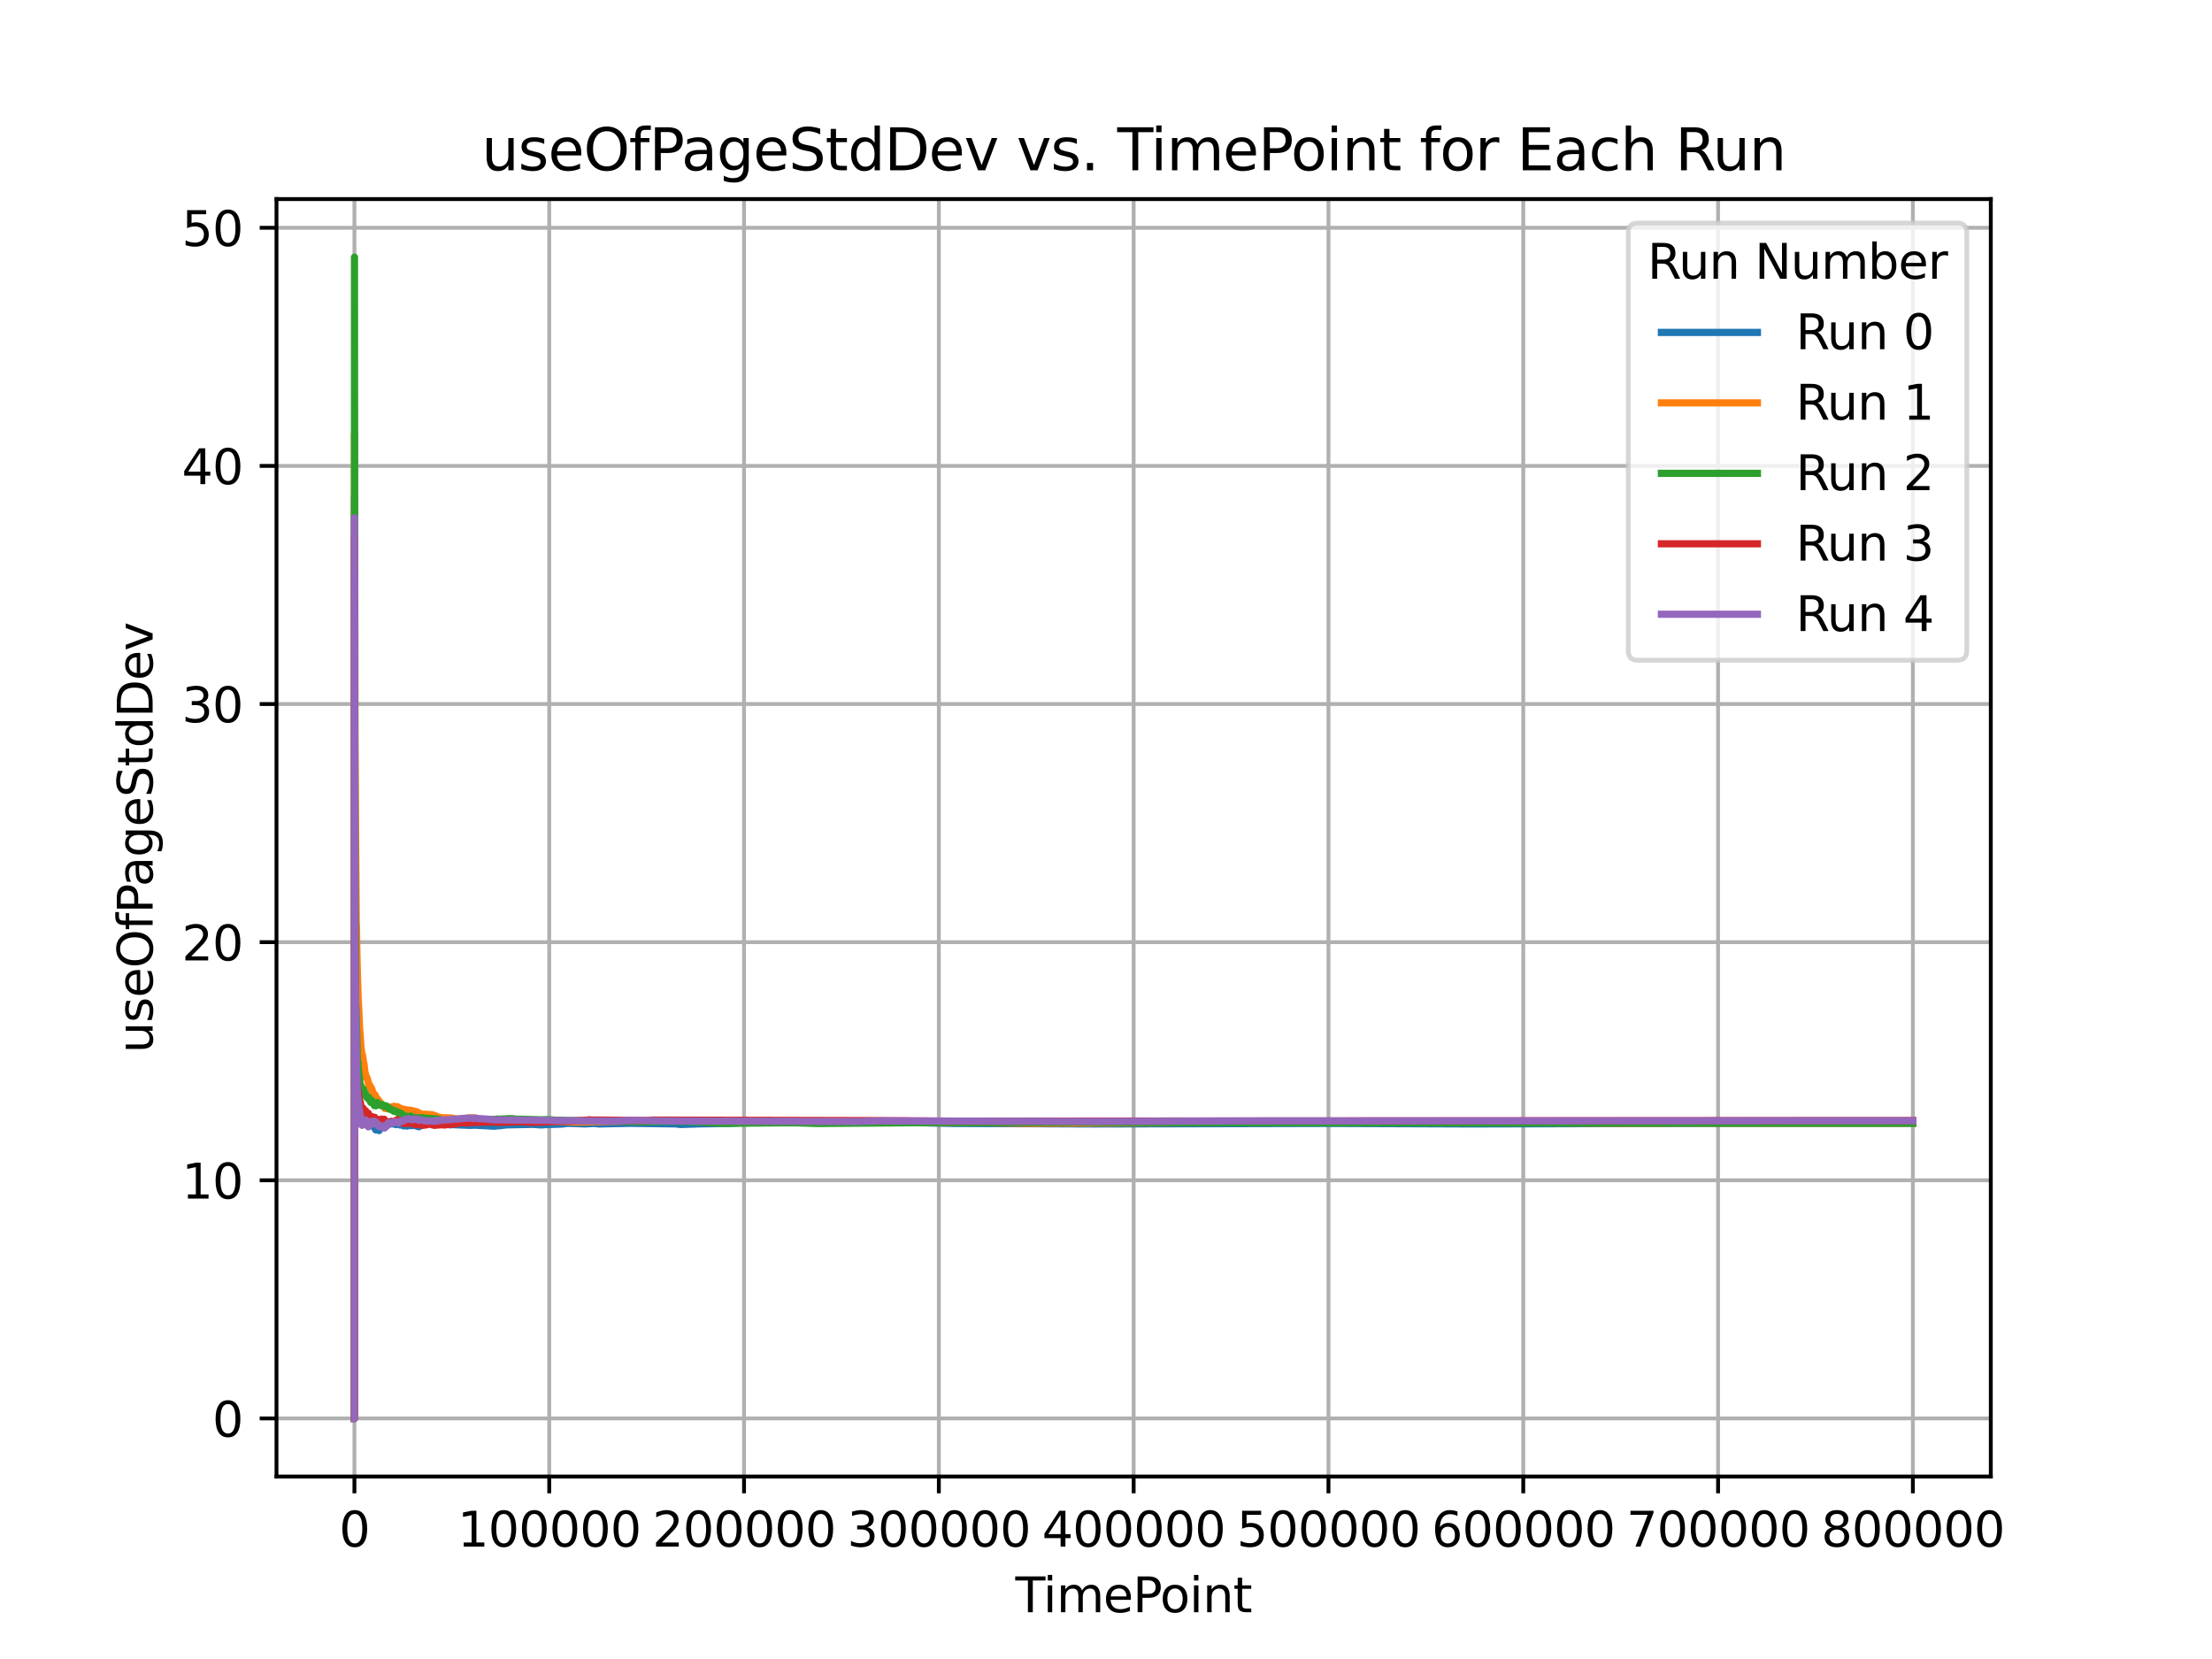 <?xml version="1.0" encoding="utf-8" standalone="no"?>
<!DOCTYPE svg PUBLIC "-//W3C//DTD SVG 1.1//EN"
  "http://www.w3.org/Graphics/SVG/1.1/DTD/svg11.dtd">
<svg xmlns:xlink="http://www.w3.org/1999/xlink" width="460.8pt" height="345.6pt" viewBox="0 0 460.8 345.6" xmlns="http://www.w3.org/2000/svg" version="1.1">
 <defs>
  <style type="text/css">*{stroke-linejoin: round; stroke-linecap: butt}</style>
 </defs>
 <g id="figure_1">
  <g id="patch_1">
   <path d="M 0 345.6 
L 460.8 345.6 
L 460.8 0 
L 0 0 
z
" style="fill: #ffffff"/>
  </g>
  <g id="axes_1">
   <g id="patch_2">
    <path d="M 57.6 307.584 
L 414.72 307.584 
L 414.72 41.472 
L 57.6 41.472 
z
" style="fill: #ffffff"/>
   </g>
   <g id="matplotlib.axis_1">
    <g id="xtick_1">
     <g id="line2d_1">
      <path d="M 73.833 307.584 
L 73.833 41.472 
" clip-path="url(#p6c84ba8193)" style="fill: none; stroke: #b0b0b0; stroke-width: 0.8; stroke-linecap: square"/>
     </g>
     <g id="line2d_2">
      <defs>
       <path id="ma8c15be6c9" d="M 0 0 
L 0 3.5 
" style="stroke: #000000; stroke-width: 0.8"/>
      </defs>
      <g>
       <use xlink:href="#ma8c15be6c9" x="73.833" y="307.584" style="stroke: #000000; stroke-width: 0.8"/>
      </g>
     </g>
     <g id="text_1">
      <!-- 0 -->
      <g transform="translate(70.651 322.182) scale(0.1 -0.1)">
       <defs>
        <path id="DejaVuSans-30" d="M 2034 4250 
Q 1547 4250 1301 3770 
Q 1056 3291 1056 2328 
Q 1056 1369 1301 889 
Q 1547 409 2034 409 
Q 2525 409 2770 889 
Q 3016 1369 3016 2328 
Q 3016 3291 2770 3770 
Q 2525 4250 2034 4250 
z
M 2034 4750 
Q 2819 4750 3233 4129 
Q 3647 3509 3647 2328 
Q 3647 1150 3233 529 
Q 2819 -91 2034 -91 
Q 1250 -91 836 529 
Q 422 1150 422 2328 
Q 422 3509 836 4129 
Q 1250 4750 2034 4750 
z
" transform="scale(0.016)"/>
       </defs>
       <use xlink:href="#DejaVuSans-30"/>
      </g>
     </g>
    </g>
    <g id="xtick_2">
     <g id="line2d_3">
      <path d="M 114.415 307.584 
L 114.415 41.472 
" clip-path="url(#p6c84ba8193)" style="fill: none; stroke: #b0b0b0; stroke-width: 0.8; stroke-linecap: square"/>
     </g>
     <g id="line2d_4">
      <g>
       <use xlink:href="#ma8c15be6c9" x="114.415" y="307.584" style="stroke: #000000; stroke-width: 0.8"/>
      </g>
     </g>
     <g id="text_2">
      <!-- 100000 -->
      <g transform="translate(95.327 322.182) scale(0.1 -0.1)">
       <defs>
        <path id="DejaVuSans-31" d="M 794 531 
L 1825 531 
L 1825 4091 
L 703 3866 
L 703 4441 
L 1819 4666 
L 2450 4666 
L 2450 531 
L 3481 531 
L 3481 0 
L 794 0 
L 794 531 
z
" transform="scale(0.016)"/>
       </defs>
       <use xlink:href="#DejaVuSans-31"/>
       <use xlink:href="#DejaVuSans-30" x="63.623"/>
       <use xlink:href="#DejaVuSans-30" x="127.246"/>
       <use xlink:href="#DejaVuSans-30" x="190.869"/>
       <use xlink:href="#DejaVuSans-30" x="254.492"/>
       <use xlink:href="#DejaVuSans-30" x="318.115"/>
      </g>
     </g>
    </g>
    <g id="xtick_3">
     <g id="line2d_5">
      <path d="M 154.996 307.584 
L 154.996 41.472 
" clip-path="url(#p6c84ba8193)" style="fill: none; stroke: #b0b0b0; stroke-width: 0.8; stroke-linecap: square"/>
     </g>
     <g id="line2d_6">
      <g>
       <use xlink:href="#ma8c15be6c9" x="154.996" y="307.584" style="stroke: #000000; stroke-width: 0.8"/>
      </g>
     </g>
     <g id="text_3">
      <!-- 200000 -->
      <g transform="translate(135.909 322.182) scale(0.1 -0.1)">
       <defs>
        <path id="DejaVuSans-32" d="M 1228 531 
L 3431 531 
L 3431 0 
L 469 0 
L 469 531 
Q 828 903 1448 1529 
Q 2069 2156 2228 2338 
Q 2531 2678 2651 2914 
Q 2772 3150 2772 3378 
Q 2772 3750 2511 3984 
Q 2250 4219 1831 4219 
Q 1534 4219 1204 4116 
Q 875 4013 500 3803 
L 500 4441 
Q 881 4594 1212 4672 
Q 1544 4750 1819 4750 
Q 2544 4750 2975 4387 
Q 3406 4025 3406 3419 
Q 3406 3131 3298 2873 
Q 3191 2616 2906 2266 
Q 2828 2175 2409 1742 
Q 1991 1309 1228 531 
z
" transform="scale(0.016)"/>
       </defs>
       <use xlink:href="#DejaVuSans-32"/>
       <use xlink:href="#DejaVuSans-30" x="63.623"/>
       <use xlink:href="#DejaVuSans-30" x="127.246"/>
       <use xlink:href="#DejaVuSans-30" x="190.869"/>
       <use xlink:href="#DejaVuSans-30" x="254.492"/>
       <use xlink:href="#DejaVuSans-30" x="318.115"/>
      </g>
     </g>
    </g>
    <g id="xtick_4">
     <g id="line2d_7">
      <path d="M 195.578 307.584 
L 195.578 41.472 
" clip-path="url(#p6c84ba8193)" style="fill: none; stroke: #b0b0b0; stroke-width: 0.8; stroke-linecap: square"/>
     </g>
     <g id="line2d_8">
      <g>
       <use xlink:href="#ma8c15be6c9" x="195.578" y="307.584" style="stroke: #000000; stroke-width: 0.8"/>
      </g>
     </g>
     <g id="text_4">
      <!-- 300000 -->
      <g transform="translate(176.491 322.182) scale(0.1 -0.1)">
       <defs>
        <path id="DejaVuSans-33" d="M 2597 2516 
Q 3050 2419 3304 2112 
Q 3559 1806 3559 1356 
Q 3559 666 3084 287 
Q 2609 -91 1734 -91 
Q 1441 -91 1130 -33 
Q 819 25 488 141 
L 488 750 
Q 750 597 1062 519 
Q 1375 441 1716 441 
Q 2309 441 2620 675 
Q 2931 909 2931 1356 
Q 2931 1769 2642 2001 
Q 2353 2234 1838 2234 
L 1294 2234 
L 1294 2753 
L 1863 2753 
Q 2328 2753 2575 2939 
Q 2822 3125 2822 3475 
Q 2822 3834 2567 4026 
Q 2313 4219 1838 4219 
Q 1578 4219 1281 4162 
Q 984 4106 628 3988 
L 628 4550 
Q 988 4650 1302 4700 
Q 1616 4750 1894 4750 
Q 2613 4750 3031 4423 
Q 3450 4097 3450 3541 
Q 3450 3153 3228 2886 
Q 3006 2619 2597 2516 
z
" transform="scale(0.016)"/>
       </defs>
       <use xlink:href="#DejaVuSans-33"/>
       <use xlink:href="#DejaVuSans-30" x="63.623"/>
       <use xlink:href="#DejaVuSans-30" x="127.246"/>
       <use xlink:href="#DejaVuSans-30" x="190.869"/>
       <use xlink:href="#DejaVuSans-30" x="254.492"/>
       <use xlink:href="#DejaVuSans-30" x="318.115"/>
      </g>
     </g>
    </g>
    <g id="xtick_5">
     <g id="line2d_9">
      <path d="M 236.16 307.584 
L 236.16 41.472 
" clip-path="url(#p6c84ba8193)" style="fill: none; stroke: #b0b0b0; stroke-width: 0.8; stroke-linecap: square"/>
     </g>
     <g id="line2d_10">
      <g>
       <use xlink:href="#ma8c15be6c9" x="236.16" y="307.584" style="stroke: #000000; stroke-width: 0.8"/>
      </g>
     </g>
     <g id="text_5">
      <!-- 400000 -->
      <g transform="translate(217.073 322.182) scale(0.1 -0.1)">
       <defs>
        <path id="DejaVuSans-34" d="M 2419 4116 
L 825 1625 
L 2419 1625 
L 2419 4116 
z
M 2253 4666 
L 3047 4666 
L 3047 1625 
L 3713 1625 
L 3713 1100 
L 3047 1100 
L 3047 0 
L 2419 0 
L 2419 1100 
L 313 1100 
L 313 1709 
L 2253 4666 
z
" transform="scale(0.016)"/>
       </defs>
       <use xlink:href="#DejaVuSans-34"/>
       <use xlink:href="#DejaVuSans-30" x="63.623"/>
       <use xlink:href="#DejaVuSans-30" x="127.246"/>
       <use xlink:href="#DejaVuSans-30" x="190.869"/>
       <use xlink:href="#DejaVuSans-30" x="254.492"/>
       <use xlink:href="#DejaVuSans-30" x="318.115"/>
      </g>
     </g>
    </g>
    <g id="xtick_6">
     <g id="line2d_11">
      <path d="M 276.742 307.584 
L 276.742 41.472 
" clip-path="url(#p6c84ba8193)" style="fill: none; stroke: #b0b0b0; stroke-width: 0.8; stroke-linecap: square"/>
     </g>
     <g id="line2d_12">
      <g>
       <use xlink:href="#ma8c15be6c9" x="276.742" y="307.584" style="stroke: #000000; stroke-width: 0.8"/>
      </g>
     </g>
     <g id="text_6">
      <!-- 500000 -->
      <g transform="translate(257.654 322.182) scale(0.1 -0.1)">
       <defs>
        <path id="DejaVuSans-35" d="M 691 4666 
L 3169 4666 
L 3169 4134 
L 1269 4134 
L 1269 2991 
Q 1406 3038 1543 3061 
Q 1681 3084 1819 3084 
Q 2600 3084 3056 2656 
Q 3513 2228 3513 1497 
Q 3513 744 3044 326 
Q 2575 -91 1722 -91 
Q 1428 -91 1123 -41 
Q 819 9 494 109 
L 494 744 
Q 775 591 1075 516 
Q 1375 441 1709 441 
Q 2250 441 2565 725 
Q 2881 1009 2881 1497 
Q 2881 1984 2565 2268 
Q 2250 2553 1709 2553 
Q 1456 2553 1204 2497 
Q 953 2441 691 2322 
L 691 4666 
z
" transform="scale(0.016)"/>
       </defs>
       <use xlink:href="#DejaVuSans-35"/>
       <use xlink:href="#DejaVuSans-30" x="63.623"/>
       <use xlink:href="#DejaVuSans-30" x="127.246"/>
       <use xlink:href="#DejaVuSans-30" x="190.869"/>
       <use xlink:href="#DejaVuSans-30" x="254.492"/>
       <use xlink:href="#DejaVuSans-30" x="318.115"/>
      </g>
     </g>
    </g>
    <g id="xtick_7">
     <g id="line2d_13">
      <path d="M 317.324 307.584 
L 317.324 41.472 
" clip-path="url(#p6c84ba8193)" style="fill: none; stroke: #b0b0b0; stroke-width: 0.8; stroke-linecap: square"/>
     </g>
     <g id="line2d_14">
      <g>
       <use xlink:href="#ma8c15be6c9" x="317.324" y="307.584" style="stroke: #000000; stroke-width: 0.8"/>
      </g>
     </g>
     <g id="text_7">
      <!-- 600000 -->
      <g transform="translate(298.236 322.182) scale(0.1 -0.1)">
       <defs>
        <path id="DejaVuSans-36" d="M 2113 2584 
Q 1688 2584 1439 2293 
Q 1191 2003 1191 1497 
Q 1191 994 1439 701 
Q 1688 409 2113 409 
Q 2538 409 2786 701 
Q 3034 994 3034 1497 
Q 3034 2003 2786 2293 
Q 2538 2584 2113 2584 
z
M 3366 4563 
L 3366 3988 
Q 3128 4100 2886 4159 
Q 2644 4219 2406 4219 
Q 1781 4219 1451 3797 
Q 1122 3375 1075 2522 
Q 1259 2794 1537 2939 
Q 1816 3084 2150 3084 
Q 2853 3084 3261 2657 
Q 3669 2231 3669 1497 
Q 3669 778 3244 343 
Q 2819 -91 2113 -91 
Q 1303 -91 875 529 
Q 447 1150 447 2328 
Q 447 3434 972 4092 
Q 1497 4750 2381 4750 
Q 2619 4750 2861 4703 
Q 3103 4656 3366 4563 
z
" transform="scale(0.016)"/>
       </defs>
       <use xlink:href="#DejaVuSans-36"/>
       <use xlink:href="#DejaVuSans-30" x="63.623"/>
       <use xlink:href="#DejaVuSans-30" x="127.246"/>
       <use xlink:href="#DejaVuSans-30" x="190.869"/>
       <use xlink:href="#DejaVuSans-30" x="254.492"/>
       <use xlink:href="#DejaVuSans-30" x="318.115"/>
      </g>
     </g>
    </g>
    <g id="xtick_8">
     <g id="line2d_15">
      <path d="M 357.906 307.584 
L 357.906 41.472 
" clip-path="url(#p6c84ba8193)" style="fill: none; stroke: #b0b0b0; stroke-width: 0.8; stroke-linecap: square"/>
     </g>
     <g id="line2d_16">
      <g>
       <use xlink:href="#ma8c15be6c9" x="357.906" y="307.584" style="stroke: #000000; stroke-width: 0.8"/>
      </g>
     </g>
     <g id="text_8">
      <!-- 700000 -->
      <g transform="translate(338.818 322.182) scale(0.1 -0.1)">
       <defs>
        <path id="DejaVuSans-37" d="M 525 4666 
L 3525 4666 
L 3525 4397 
L 1831 0 
L 1172 0 
L 2766 4134 
L 525 4134 
L 525 4666 
z
" transform="scale(0.016)"/>
       </defs>
       <use xlink:href="#DejaVuSans-37"/>
       <use xlink:href="#DejaVuSans-30" x="63.623"/>
       <use xlink:href="#DejaVuSans-30" x="127.246"/>
       <use xlink:href="#DejaVuSans-30" x="190.869"/>
       <use xlink:href="#DejaVuSans-30" x="254.492"/>
       <use xlink:href="#DejaVuSans-30" x="318.115"/>
      </g>
     </g>
    </g>
    <g id="xtick_9">
     <g id="line2d_17">
      <path d="M 398.487 307.584 
L 398.487 41.472 
" clip-path="url(#p6c84ba8193)" style="fill: none; stroke: #b0b0b0; stroke-width: 0.8; stroke-linecap: square"/>
     </g>
     <g id="line2d_18">
      <g>
       <use xlink:href="#ma8c15be6c9" x="398.487" y="307.584" style="stroke: #000000; stroke-width: 0.8"/>
      </g>
     </g>
     <g id="text_9">
      <!-- 800000 -->
      <g transform="translate(379.4 322.182) scale(0.1 -0.1)">
       <defs>
        <path id="DejaVuSans-38" d="M 2034 2216 
Q 1584 2216 1326 1975 
Q 1069 1734 1069 1313 
Q 1069 891 1326 650 
Q 1584 409 2034 409 
Q 2484 409 2743 651 
Q 3003 894 3003 1313 
Q 3003 1734 2745 1975 
Q 2488 2216 2034 2216 
z
M 1403 2484 
Q 997 2584 770 2862 
Q 544 3141 544 3541 
Q 544 4100 942 4425 
Q 1341 4750 2034 4750 
Q 2731 4750 3128 4425 
Q 3525 4100 3525 3541 
Q 3525 3141 3298 2862 
Q 3072 2584 2669 2484 
Q 3125 2378 3379 2068 
Q 3634 1759 3634 1313 
Q 3634 634 3220 271 
Q 2806 -91 2034 -91 
Q 1263 -91 848 271 
Q 434 634 434 1313 
Q 434 1759 690 2068 
Q 947 2378 1403 2484 
z
M 1172 3481 
Q 1172 3119 1398 2916 
Q 1625 2713 2034 2713 
Q 2441 2713 2670 2916 
Q 2900 3119 2900 3481 
Q 2900 3844 2670 4047 
Q 2441 4250 2034 4250 
Q 1625 4250 1398 4047 
Q 1172 3844 1172 3481 
z
" transform="scale(0.016)"/>
       </defs>
       <use xlink:href="#DejaVuSans-38"/>
       <use xlink:href="#DejaVuSans-30" x="63.623"/>
       <use xlink:href="#DejaVuSans-30" x="127.246"/>
       <use xlink:href="#DejaVuSans-30" x="190.869"/>
       <use xlink:href="#DejaVuSans-30" x="254.492"/>
       <use xlink:href="#DejaVuSans-30" x="318.115"/>
      </g>
     </g>
    </g>
    <g id="text_10">
     <!-- TimePoint -->
     <g transform="translate(211.515 335.861) scale(0.1 -0.1)">
      <defs>
       <path id="DejaVuSans-54" d="M -19 4666 
L 3928 4666 
L 3928 4134 
L 2272 4134 
L 2272 0 
L 1638 0 
L 1638 4134 
L -19 4134 
L -19 4666 
z
" transform="scale(0.016)"/>
       <path id="DejaVuSans-69" d="M 603 3500 
L 1178 3500 
L 1178 0 
L 603 0 
L 603 3500 
z
M 603 4863 
L 1178 4863 
L 1178 4134 
L 603 4134 
L 603 4863 
z
" transform="scale(0.016)"/>
       <path id="DejaVuSans-6d" d="M 3328 2828 
Q 3544 3216 3844 3400 
Q 4144 3584 4550 3584 
Q 5097 3584 5394 3201 
Q 5691 2819 5691 2113 
L 5691 0 
L 5113 0 
L 5113 2094 
Q 5113 2597 4934 2840 
Q 4756 3084 4391 3084 
Q 3944 3084 3684 2787 
Q 3425 2491 3425 1978 
L 3425 0 
L 2847 0 
L 2847 2094 
Q 2847 2600 2669 2842 
Q 2491 3084 2119 3084 
Q 1678 3084 1418 2786 
Q 1159 2488 1159 1978 
L 1159 0 
L 581 0 
L 581 3500 
L 1159 3500 
L 1159 2956 
Q 1356 3278 1631 3431 
Q 1906 3584 2284 3584 
Q 2666 3584 2933 3390 
Q 3200 3197 3328 2828 
z
" transform="scale(0.016)"/>
       <path id="DejaVuSans-65" d="M 3597 1894 
L 3597 1613 
L 953 1613 
Q 991 1019 1311 708 
Q 1631 397 2203 397 
Q 2534 397 2845 478 
Q 3156 559 3463 722 
L 3463 178 
Q 3153 47 2828 -22 
Q 2503 -91 2169 -91 
Q 1331 -91 842 396 
Q 353 884 353 1716 
Q 353 2575 817 3079 
Q 1281 3584 2069 3584 
Q 2775 3584 3186 3129 
Q 3597 2675 3597 1894 
z
M 3022 2063 
Q 3016 2534 2758 2815 
Q 2500 3097 2075 3097 
Q 1594 3097 1305 2825 
Q 1016 2553 972 2059 
L 3022 2063 
z
" transform="scale(0.016)"/>
       <path id="DejaVuSans-50" d="M 1259 4147 
L 1259 2394 
L 2053 2394 
Q 2494 2394 2734 2622 
Q 2975 2850 2975 3272 
Q 2975 3691 2734 3919 
Q 2494 4147 2053 4147 
L 1259 4147 
z
M 628 4666 
L 2053 4666 
Q 2838 4666 3239 4311 
Q 3641 3956 3641 3272 
Q 3641 2581 3239 2228 
Q 2838 1875 2053 1875 
L 1259 1875 
L 1259 0 
L 628 0 
L 628 4666 
z
" transform="scale(0.016)"/>
       <path id="DejaVuSans-6f" d="M 1959 3097 
Q 1497 3097 1228 2736 
Q 959 2375 959 1747 
Q 959 1119 1226 758 
Q 1494 397 1959 397 
Q 2419 397 2687 759 
Q 2956 1122 2956 1747 
Q 2956 2369 2687 2733 
Q 2419 3097 1959 3097 
z
M 1959 3584 
Q 2709 3584 3137 3096 
Q 3566 2609 3566 1747 
Q 3566 888 3137 398 
Q 2709 -91 1959 -91 
Q 1206 -91 779 398 
Q 353 888 353 1747 
Q 353 2609 779 3096 
Q 1206 3584 1959 3584 
z
" transform="scale(0.016)"/>
       <path id="DejaVuSans-6e" d="M 3513 2113 
L 3513 0 
L 2938 0 
L 2938 2094 
Q 2938 2591 2744 2837 
Q 2550 3084 2163 3084 
Q 1697 3084 1428 2787 
Q 1159 2491 1159 1978 
L 1159 0 
L 581 0 
L 581 3500 
L 1159 3500 
L 1159 2956 
Q 1366 3272 1645 3428 
Q 1925 3584 2291 3584 
Q 2894 3584 3203 3211 
Q 3513 2838 3513 2113 
z
" transform="scale(0.016)"/>
       <path id="DejaVuSans-74" d="M 1172 4494 
L 1172 3500 
L 2356 3500 
L 2356 3053 
L 1172 3053 
L 1172 1153 
Q 1172 725 1289 603 
Q 1406 481 1766 481 
L 2356 481 
L 2356 0 
L 1766 0 
Q 1100 0 847 248 
Q 594 497 594 1153 
L 594 3053 
L 172 3053 
L 172 3500 
L 594 3500 
L 594 4494 
L 1172 4494 
z
" transform="scale(0.016)"/>
      </defs>
      <use xlink:href="#DejaVuSans-54"/>
      <use xlink:href="#DejaVuSans-69" x="57.959"/>
      <use xlink:href="#DejaVuSans-6d" x="85.742"/>
      <use xlink:href="#DejaVuSans-65" x="183.154"/>
      <use xlink:href="#DejaVuSans-50" x="244.678"/>
      <use xlink:href="#DejaVuSans-6f" x="301.355"/>
      <use xlink:href="#DejaVuSans-69" x="362.537"/>
      <use xlink:href="#DejaVuSans-6e" x="390.32"/>
      <use xlink:href="#DejaVuSans-74" x="453.699"/>
     </g>
    </g>
   </g>
   <g id="matplotlib.axis_2">
    <g id="ytick_1">
     <g id="line2d_19">
      <path d="M 57.6 295.488 
L 414.72 295.488 
" clip-path="url(#p6c84ba8193)" style="fill: none; stroke: #b0b0b0; stroke-width: 0.8; stroke-linecap: square"/>
     </g>
     <g id="line2d_20">
      <defs>
       <path id="mbe949c332e" d="M 0 0 
L -3.5 0 
" style="stroke: #000000; stroke-width: 0.8"/>
      </defs>
      <g>
       <use xlink:href="#mbe949c332e" x="57.6" y="295.488" style="stroke: #000000; stroke-width: 0.8"/>
      </g>
     </g>
     <g id="text_11">
      <!-- 0 -->
      <g transform="translate(44.237 299.287) scale(0.1 -0.1)">
       <use xlink:href="#DejaVuSans-30"/>
      </g>
     </g>
    </g>
    <g id="ytick_2">
     <g id="line2d_21">
      <path d="M 57.6 245.88 
L 414.72 245.88 
" clip-path="url(#p6c84ba8193)" style="fill: none; stroke: #b0b0b0; stroke-width: 0.8; stroke-linecap: square"/>
     </g>
     <g id="line2d_22">
      <g>
       <use xlink:href="#mbe949c332e" x="57.6" y="245.88" style="stroke: #000000; stroke-width: 0.8"/>
      </g>
     </g>
     <g id="text_12">
      <!-- 10 -->
      <g transform="translate(37.875 249.679) scale(0.1 -0.1)">
       <use xlink:href="#DejaVuSans-31"/>
       <use xlink:href="#DejaVuSans-30" x="63.623"/>
      </g>
     </g>
    </g>
    <g id="ytick_3">
     <g id="line2d_23">
      <path d="M 57.6 196.273 
L 414.72 196.273 
" clip-path="url(#p6c84ba8193)" style="fill: none; stroke: #b0b0b0; stroke-width: 0.8; stroke-linecap: square"/>
     </g>
     <g id="line2d_24">
      <g>
       <use xlink:href="#mbe949c332e" x="57.6" y="196.273" style="stroke: #000000; stroke-width: 0.8"/>
      </g>
     </g>
     <g id="text_13">
      <!-- 20 -->
      <g transform="translate(37.875 200.072) scale(0.1 -0.1)">
       <use xlink:href="#DejaVuSans-32"/>
       <use xlink:href="#DejaVuSans-30" x="63.623"/>
      </g>
     </g>
    </g>
    <g id="ytick_4">
     <g id="line2d_25">
      <path d="M 57.6 146.665 
L 414.72 146.665 
" clip-path="url(#p6c84ba8193)" style="fill: none; stroke: #b0b0b0; stroke-width: 0.8; stroke-linecap: square"/>
     </g>
     <g id="line2d_26">
      <g>
       <use xlink:href="#mbe949c332e" x="57.6" y="146.665" style="stroke: #000000; stroke-width: 0.8"/>
      </g>
     </g>
     <g id="text_14">
      <!-- 30 -->
      <g transform="translate(37.875 150.464) scale(0.1 -0.1)">
       <use xlink:href="#DejaVuSans-33"/>
       <use xlink:href="#DejaVuSans-30" x="63.623"/>
      </g>
     </g>
    </g>
    <g id="ytick_5">
     <g id="line2d_27">
      <path d="M 57.6 97.057 
L 414.72 97.057 
" clip-path="url(#p6c84ba8193)" style="fill: none; stroke: #b0b0b0; stroke-width: 0.8; stroke-linecap: square"/>
     </g>
     <g id="line2d_28">
      <g>
       <use xlink:href="#mbe949c332e" x="57.6" y="97.057" style="stroke: #000000; stroke-width: 0.8"/>
      </g>
     </g>
     <g id="text_15">
      <!-- 40 -->
      <g transform="translate(37.875 100.856) scale(0.1 -0.1)">
       <use xlink:href="#DejaVuSans-34"/>
       <use xlink:href="#DejaVuSans-30" x="63.623"/>
      </g>
     </g>
    </g>
    <g id="ytick_6">
     <g id="line2d_29">
      <path d="M 57.6 47.449 
L 414.72 47.449 
" clip-path="url(#p6c84ba8193)" style="fill: none; stroke: #b0b0b0; stroke-width: 0.8; stroke-linecap: square"/>
     </g>
     <g id="line2d_30">
      <g>
       <use xlink:href="#mbe949c332e" x="57.6" y="47.449" style="stroke: #000000; stroke-width: 0.8"/>
      </g>
     </g>
     <g id="text_16">
      <!-- 50 -->
      <g transform="translate(37.875 51.249) scale(0.1 -0.1)">
       <use xlink:href="#DejaVuSans-35"/>
       <use xlink:href="#DejaVuSans-30" x="63.623"/>
      </g>
     </g>
    </g>
    <g id="text_17">
     <!-- useOfPageStdDev -->
     <g transform="translate(31.795 219.373) rotate(-90) scale(0.1 -0.1)">
      <defs>
       <path id="DejaVuSans-75" d="M 544 1381 
L 544 3500 
L 1119 3500 
L 1119 1403 
Q 1119 906 1312 657 
Q 1506 409 1894 409 
Q 2359 409 2629 706 
Q 2900 1003 2900 1516 
L 2900 3500 
L 3475 3500 
L 3475 0 
L 2900 0 
L 2900 538 
Q 2691 219 2414 64 
Q 2138 -91 1772 -91 
Q 1169 -91 856 284 
Q 544 659 544 1381 
z
M 1991 3584 
L 1991 3584 
z
" transform="scale(0.016)"/>
       <path id="DejaVuSans-73" d="M 2834 3397 
L 2834 2853 
Q 2591 2978 2328 3040 
Q 2066 3103 1784 3103 
Q 1356 3103 1142 2972 
Q 928 2841 928 2578 
Q 928 2378 1081 2264 
Q 1234 2150 1697 2047 
L 1894 2003 
Q 2506 1872 2764 1633 
Q 3022 1394 3022 966 
Q 3022 478 2636 193 
Q 2250 -91 1575 -91 
Q 1294 -91 989 -36 
Q 684 19 347 128 
L 347 722 
Q 666 556 975 473 
Q 1284 391 1588 391 
Q 1994 391 2212 530 
Q 2431 669 2431 922 
Q 2431 1156 2273 1281 
Q 2116 1406 1581 1522 
L 1381 1569 
Q 847 1681 609 1914 
Q 372 2147 372 2553 
Q 372 3047 722 3315 
Q 1072 3584 1716 3584 
Q 2034 3584 2315 3537 
Q 2597 3491 2834 3397 
z
" transform="scale(0.016)"/>
       <path id="DejaVuSans-4f" d="M 2522 4238 
Q 1834 4238 1429 3725 
Q 1025 3213 1025 2328 
Q 1025 1447 1429 934 
Q 1834 422 2522 422 
Q 3209 422 3611 934 
Q 4013 1447 4013 2328 
Q 4013 3213 3611 3725 
Q 3209 4238 2522 4238 
z
M 2522 4750 
Q 3503 4750 4090 4092 
Q 4678 3434 4678 2328 
Q 4678 1225 4090 567 
Q 3503 -91 2522 -91 
Q 1538 -91 948 565 
Q 359 1222 359 2328 
Q 359 3434 948 4092 
Q 1538 4750 2522 4750 
z
" transform="scale(0.016)"/>
       <path id="DejaVuSans-66" d="M 2375 4863 
L 2375 4384 
L 1825 4384 
Q 1516 4384 1395 4259 
Q 1275 4134 1275 3809 
L 1275 3500 
L 2222 3500 
L 2222 3053 
L 1275 3053 
L 1275 0 
L 697 0 
L 697 3053 
L 147 3053 
L 147 3500 
L 697 3500 
L 697 3744 
Q 697 4328 969 4595 
Q 1241 4863 1831 4863 
L 2375 4863 
z
" transform="scale(0.016)"/>
       <path id="DejaVuSans-61" d="M 2194 1759 
Q 1497 1759 1228 1600 
Q 959 1441 959 1056 
Q 959 750 1161 570 
Q 1363 391 1709 391 
Q 2188 391 2477 730 
Q 2766 1069 2766 1631 
L 2766 1759 
L 2194 1759 
z
M 3341 1997 
L 3341 0 
L 2766 0 
L 2766 531 
Q 2569 213 2275 61 
Q 1981 -91 1556 -91 
Q 1019 -91 701 211 
Q 384 513 384 1019 
Q 384 1609 779 1909 
Q 1175 2209 1959 2209 
L 2766 2209 
L 2766 2266 
Q 2766 2663 2505 2880 
Q 2244 3097 1772 3097 
Q 1472 3097 1187 3025 
Q 903 2953 641 2809 
L 641 3341 
Q 956 3463 1253 3523 
Q 1550 3584 1831 3584 
Q 2591 3584 2966 3190 
Q 3341 2797 3341 1997 
z
" transform="scale(0.016)"/>
       <path id="DejaVuSans-67" d="M 2906 1791 
Q 2906 2416 2648 2759 
Q 2391 3103 1925 3103 
Q 1463 3103 1205 2759 
Q 947 2416 947 1791 
Q 947 1169 1205 825 
Q 1463 481 1925 481 
Q 2391 481 2648 825 
Q 2906 1169 2906 1791 
z
M 3481 434 
Q 3481 -459 3084 -895 
Q 2688 -1331 1869 -1331 
Q 1566 -1331 1297 -1286 
Q 1028 -1241 775 -1147 
L 775 -588 
Q 1028 -725 1275 -790 
Q 1522 -856 1778 -856 
Q 2344 -856 2625 -561 
Q 2906 -266 2906 331 
L 2906 616 
Q 2728 306 2450 153 
Q 2172 0 1784 0 
Q 1141 0 747 490 
Q 353 981 353 1791 
Q 353 2603 747 3093 
Q 1141 3584 1784 3584 
Q 2172 3584 2450 3431 
Q 2728 3278 2906 2969 
L 2906 3500 
L 3481 3500 
L 3481 434 
z
" transform="scale(0.016)"/>
       <path id="DejaVuSans-53" d="M 3425 4513 
L 3425 3897 
Q 3066 4069 2747 4153 
Q 2428 4238 2131 4238 
Q 1616 4238 1336 4038 
Q 1056 3838 1056 3469 
Q 1056 3159 1242 3001 
Q 1428 2844 1947 2747 
L 2328 2669 
Q 3034 2534 3370 2195 
Q 3706 1856 3706 1288 
Q 3706 609 3251 259 
Q 2797 -91 1919 -91 
Q 1588 -91 1214 -16 
Q 841 59 441 206 
L 441 856 
Q 825 641 1194 531 
Q 1563 422 1919 422 
Q 2459 422 2753 634 
Q 3047 847 3047 1241 
Q 3047 1584 2836 1778 
Q 2625 1972 2144 2069 
L 1759 2144 
Q 1053 2284 737 2584 
Q 422 2884 422 3419 
Q 422 4038 858 4394 
Q 1294 4750 2059 4750 
Q 2388 4750 2728 4690 
Q 3069 4631 3425 4513 
z
" transform="scale(0.016)"/>
       <path id="DejaVuSans-64" d="M 2906 2969 
L 2906 4863 
L 3481 4863 
L 3481 0 
L 2906 0 
L 2906 525 
Q 2725 213 2448 61 
Q 2172 -91 1784 -91 
Q 1150 -91 751 415 
Q 353 922 353 1747 
Q 353 2572 751 3078 
Q 1150 3584 1784 3584 
Q 2172 3584 2448 3432 
Q 2725 3281 2906 2969 
z
M 947 1747 
Q 947 1113 1208 752 
Q 1469 391 1925 391 
Q 2381 391 2643 752 
Q 2906 1113 2906 1747 
Q 2906 2381 2643 2742 
Q 2381 3103 1925 3103 
Q 1469 3103 1208 2742 
Q 947 2381 947 1747 
z
" transform="scale(0.016)"/>
       <path id="DejaVuSans-44" d="M 1259 4147 
L 1259 519 
L 2022 519 
Q 2988 519 3436 956 
Q 3884 1394 3884 2338 
Q 3884 3275 3436 3711 
Q 2988 4147 2022 4147 
L 1259 4147 
z
M 628 4666 
L 1925 4666 
Q 3281 4666 3915 4102 
Q 4550 3538 4550 2338 
Q 4550 1131 3912 565 
Q 3275 0 1925 0 
L 628 0 
L 628 4666 
z
" transform="scale(0.016)"/>
       <path id="DejaVuSans-76" d="M 191 3500 
L 800 3500 
L 1894 563 
L 2988 3500 
L 3597 3500 
L 2284 0 
L 1503 0 
L 191 3500 
z
" transform="scale(0.016)"/>
      </defs>
      <use xlink:href="#DejaVuSans-75"/>
      <use xlink:href="#DejaVuSans-73" x="63.379"/>
      <use xlink:href="#DejaVuSans-65" x="115.479"/>
      <use xlink:href="#DejaVuSans-4f" x="177.002"/>
      <use xlink:href="#DejaVuSans-66" x="255.713"/>
      <use xlink:href="#DejaVuSans-50" x="290.918"/>
      <use xlink:href="#DejaVuSans-61" x="346.721"/>
      <use xlink:href="#DejaVuSans-67" x="408"/>
      <use xlink:href="#DejaVuSans-65" x="471.477"/>
      <use xlink:href="#DejaVuSans-53" x="533"/>
      <use xlink:href="#DejaVuSans-74" x="596.477"/>
      <use xlink:href="#DejaVuSans-64" x="635.686"/>
      <use xlink:href="#DejaVuSans-44" x="699.162"/>
      <use xlink:href="#DejaVuSans-65" x="776.164"/>
      <use xlink:href="#DejaVuSans-76" x="837.688"/>
     </g>
    </g>
   </g>
   <g id="line2d_31">
    <path d="M 73.833 295.488 
L 73.835 295.488 
L 73.835 295.488 
L 73.841 103.459 
L 73.945 194.718 
L 73.947 194.718 
L 73.947 194.718 
L 74.057 211.873 
L 74.058 211.851 
L 74.062 211.834 
L 74.062 211.834 
L 74.172 217.151 
L 74.176 217.234 
L 74.176 217.234 
L 74.286 221.513 
L 74.289 221.569 
L 74.289 221.583 
L 74.411 225.128 
L 74.415 225.136 
L 74.514 224.571 
L 74.462 225.644 
L 74.525 224.739 
L 74.528 224.827 
L 74.528 224.618 
L 74.529 224.618 
L 74.535 224.453 
L 74.634 226.042 
L 74.639 226.01 
L 74.648 225.947 
L 74.648 225.947 
L 74.651 225.863 
L 74.758 227.918 
L 74.78 228.303 
L 74.926 230.292 
L 74.93 229.996 
L 74.933 229.937 
L 74.948 230.213 
L 75.016 230.527 
L 75.039 229.848 
L 75.051 229.911 
L 75.052 229.827 
L 75.088 230.315 
L 75.118 230.296 
L 75.222 230.92 
L 75.229 230.864 
L 75.26 230.966 
L 75.26 230.966 
L 75.3 230.937 
L 75.372 231.944 
L 75.375 231.94 
L 75.394 232.095 
L 75.438 232.657 
L 75.505 232.332 
L 75.629 232.433 
L 75.629 232.442 
L 75.654 232.302 
L 75.749 232.733 
L 75.781 232.842 
L 75.823 233.034 
L 75.881 232.214 
L 75.891 232.281 
L 76.066 233.241 
L 75.896 232.274 
L 76.096 232.818 
L 76.177 232.556 
L 76.123 232.861 
L 76.208 232.655 
L 76.253 232.766 
L 76.253 232.766 
L 76.358 233.116 
L 76.363 233.1 
L 76.388 233.21 
L 76.485 233.571 
L 76.393 233.209 
L 76.5 233.553 
L 76.538 233.653 
L 76.538 233.653 
L 76.618 233.895 
L 76.648 233.708 
L 76.661 233.628 
L 76.653 233.742 
L 76.681 233.805 
L 76.727 233.969 
L 76.76 233.498 
L 76.792 233.623 
L 76.805 233.731 
L 76.805 233.731 
L 76.867 233.849 
L 76.89 233.552 
L 76.915 233.677 
L 76.955 233.783 
L 77.022 234.021 
L 76.961 233.777 
L 77.081 233.911 
L 77.108 234.019 
L 77.108 234.021 
L 77.132 234.134 
L 77.172 233.892 
L 77.217 233.907 
L 77.293 234.018 
L 77.293 234.018 
L 77.348 234.221 
L 77.297 233.999 
L 77.403 234.081 
L 77.426 234.179 
L 77.426 234.179 
L 77.517 234.331 
L 77.432 234.176 
L 77.537 234.316 
L 77.762 234.556 
L 77.762 234.556 
L 77.848 234.76 
L 77.873 234.732 
L 77.929 234.775 
L 77.876 234.713 
L 77.94 234.674 
L 77.948 234.536 
L 78.05 234.819 
L 78.099 234.93 
L 78.099 234.93 
L 78.17 235.246 
L 78.209 235.189 
L 78.249 235.303 
L 78.284 235.39 
L 78.306 235.234 
L 78.36 235.261 
L 78.371 235.152 
L 78.426 235.026 
L 78.477 235.204 
L 78.482 235.189 
L 78.864 235.296 
L 78.864 235.298 
L 78.971 235.525 
L 79.004 235.487 
L 79.039 235.389 
L 79.039 235.389 
L 79.112 235.153 
L 79.149 235.21 
L 79.219 235.099 
L 79.219 235.099 
L 79.31 234.627 
L 79.33 234.656 
L 79.419 234.715 
L 79.347 234.64 
L 79.439 234.631 
L 79.524 234.48 
L 79.472 234.658 
L 79.551 234.524 
L 79.689 234.632 
L 79.762 234.697 
L 79.707 234.599 
L 79.811 234.686 
L 79.896 234.796 
L 79.896 234.796 
L 79.981 234.863 
L 79.906 234.79 
L 80.006 234.832 
L 80.08 234.942 
L 80.082 234.954 
L 80.149 234.687 
L 80.19 234.759 
L 80.407 234.653 
L 80.511 234.57 
L 80.424 234.659 
L 80.517 234.578 
L 80.627 234.471 
L 80.627 234.471 
L 80.697 234.243 
L 80.738 234.309 
L 80.755 234.232 
L 80.755 234.212 
L 80.888 233.808 
L 80.964 233.693 
L 81.013 233.805 
L 81.086 233.896 
L 81.024 233.788 
L 81.123 233.818 
L 81.379 234.156 
L 81.449 233.992 
L 81.531 233.838 
L 81.561 233.897 
L 81.629 234.005 
L 81.745 234.145 
L 81.752 234.097 
L 81.76 234.113 
L 81.78 233.993 
L 81.793 233.928 
L 81.891 234 
L 82.003 233.899 
L 82.012 233.868 
L 82.114 233.984 
L 82.283 234.093 
L 82.283 234.095 
L 82.463 234.29 
L 82.292 234.084 
L 82.487 234.241 
L 82.834 234.137 
L 82.926 234.062 
L 82.857 234.165 
L 82.952 234.085 
L 82.985 234.057 
L 83.061 234.172 
L 83.195 234.283 
L 83.195 234.283 
L 83.199 234.266 
L 83.306 234.357 
L 83.417 234.27 
L 83.417 234.26 
L 83.423 234.231 
L 83.486 234.267 
L 83.527 234.254 
L 83.677 234.33 
L 83.686 234.319 
L 83.959 234.429 
L 83.959 234.429 
L 84.045 234.55 
L 84.069 234.533 
L 84.178 234.423 
L 84.178 234.423 
L 84.179 234.421 
L 84.244 234.51 
L 84.289 234.469 
L 84.768 234.577 
L 84.768 234.58 
L 84.88 234.57 
L 84.889 234.533 
L 84.999 234.451 
L 85.008 234.473 
L 85.069 234.451 
L 85.044 234.415 
L 85.095 234.404 
L 85.164 234.398 
L 85.198 234.451 
L 85.2 234.448 
L 85.286 234.343 
L 85.361 234.322 
L 85.309 234.365 
L 85.398 234.342 
L 85.618 234.453 
L 85.672 234.51 
L 85.705 234.398 
L 85.728 234.42 
L 86.037 234.427 
L 86.037 234.427 
L 86.06 234.462 
L 86.094 234.383 
L 86.148 234.4 
L 86.273 234.328 
L 86.231 234.424 
L 86.273 234.33 
L 86.525 234.441 
L 86.85 234.619 
L 86.858 234.606 
L 87.265 234.712 
L 87.265 234.716 
L 87.282 234.72 
L 87.314 234.61 
L 87.402 234.513 
L 87.321 234.615 
L 87.433 234.53 
L 87.498 234.598 
L 87.512 234.503 
L 87.546 234.53 
L 87.613 234.422 
L 87.639 234.392 
L 87.69 234.446 
L 87.724 234.421 
L 87.914 234.286 
L 87.737 234.433 
L 87.915 234.288 
L 87.92 234.296 
L 88.01 234.174 
L 88.011 234.177 
L 88.3 234.283 
L 88.3 234.283 
L 88.351 234.307 
L 88.41 234.196 
L 89.08 233.742 
L 89.087 233.71 
L 89.17 233.769 
L 89.191 233.749 
L 89.709 233.856 
L 89.715 233.814 
L 89.729 233.789 
L 89.826 233.871 
L 89.996 233.982 
L 89.996 233.982 
L 90.095 234.064 
L 90.107 234.054 
L 90.264 234.086 
L 90.266 234.09 
L 90.318 234.108 
L 90.356 234.033 
L 90.364 234.039 
L 91.989 234.148 
L 91.989 234.148 
L 92.099 234.189 
L 93.715 234.297 
L 93.769 234.331 
L 93.826 234.327 
L 93.838 234.337 
L 93.91 234.243 
L 93.914 234.249 
L 93.964 234.138 
L 93.964 234.138 
L 94.014 234.097 
L 94.071 234.143 
L 94.075 234.142 
L 94.243 234.236 
L 94.243 234.237 
L 94.34 234.295 
L 94.358 234.29 
L 97.879 234.434 
L 98.52 234.418 
L 98.52 234.418 
L 98.67 234.385 
L 98.67 234.385 
L 100.937 234.496 
L 100.974 234.488 
L 101.048 234.505 
L 102.915 234.616 
L 102.925 234.621 
L 102.982 234.583 
L 103.026 234.594 
L 104.369 234.489 
L 104.369 234.488 
L 104.428 234.427 
L 104.485 234.449 
L 105.15 234.386 
L 105.15 234.382 
L 105.577 234.335 
L 105.577 234.336 
L 110.875 234.226 
L 110.876 234.222 
L 110.918 234.232 
L 110.986 234.226 
L 112.626 234.336 
L 112.626 234.337 
L 112.952 234.348 
L 113.025 234.296 
L 113.063 234.297 
L 113.216 234.304 
L 113.216 234.304 
L 113.237 234.31 
L 113.285 234.281 
L 113.327 234.286 
L 116.79 234.176 
L 116.816 234.167 
L 116.892 234.187 
L 116.9 234.184 
L 117.949 234.058 
L 118.059 234.006 
L 118.064 234.009 
L 121.518 234.12 
L 121.518 234.12 
L 121.626 234.15 
L 121.629 234.148 
L 123.639 234.037 
L 123.656 234.032 
L 123.697 234.049 
L 123.749 234.047 
L 125.016 234.158 
L 125.016 234.158 
L 125.02 234.161 
L 125.123 234.13 
L 125.126 234.131 
L 130.839 234.023 
L 130.946 233.999 
L 130.875 234.028 
L 130.95 234.001 
L 131.611 234.017 
L 131.611 234.017 
L 131.68 234.011 
L 131.667 234.022 
L 131.721 234.018 
L 140.572 234.129 
L 140.7 234.14 
L 140.7 234.139 
L 140.729 234.123 
L 140.811 234.135 
L 141.683 234.253 
L 141.683 234.253 
L 141.723 234.257 
L 141.748 234.246 
L 141.793 234.247 
L 145.497 234.136 
L 145.497 234.136 
L 145.535 234.119 
L 145.608 234.129 
L 152.416 234.02 
L 152.533 233.991 
L 154.736 233.88 
L 154.846 233.876 
L 154.806 233.887 
L 154.847 233.876 
L 159.728 233.767 
L 159.828 233.754 
L 159.839 233.754 
L 161.154 233.708 
L 161.154 233.708 
L 161.214 233.687 
L 161.264 233.689 
L 169.503 233.579 
L 169.503 233.578 
L 169.653 233.568 
L 169.653 233.569 
L 177.77 233.68 
L 177.776 233.679 
L 177.88 233.688 
L 185.82 233.799 
L 185.973 233.809 
L 193.238 233.92 
L 193.374 233.933 
L 199.054 234.043 
L 199.054 234.043 
L 199.056 234.044 
L 199.161 234.034 
L 199.164 234.034 
L 228.328 234.145 
L 228.331 234.145 
L 228.356 234.139 
L 228.439 234.142 
L 275.055 234.031 
L 275.166 234.023 
L 305.862 234.135 
L 305.965 234.142 
L 305.863 234.134 
L 305.974 234.14 
L 347.781 234.029 
L 347.893 234.022 
L 398.487 233.98 
L 398.487 233.98 
" clip-path="url(#p6c84ba8193)" style="fill: none; stroke: #1f77b4; stroke-width: 1.5; stroke-linecap: square"/>
   </g>
   <g id="line2d_32">
    <path d="M 73.833 295.488 
L 73.835 295.488 
L 73.835 295.488 
L 73.852 90.448 
L 73.946 153.588 
L 74.218 193.051 
L 74.219 192.979 
L 74.252 192.608 
L 74.289 195.191 
L 74.444 202.533 
L 74.449 202.6 
L 74.633 208.326 
L 74.633 208.306 
L 74.639 208.223 
L 74.647 208.463 
L 74.758 210.635 
L 74.758 210.623 
L 74.761 210.714 
L 74.761 210.731 
L 74.929 214.713 
L 74.958 214.672 
L 74.973 214.748 
L 74.973 214.777 
L 75.119 216.896 
L 75.119 216.896 
L 75.23 218.444 
L 75.232 218.528 
L 75.36 219.63 
L 75.244 218.507 
L 75.37 219.428 
L 75.376 219.338 
L 75.454 220.137 
L 75.462 220.259 
L 75.508 219.779 
L 75.564 220.142 
L 75.571 220.24 
L 75.682 220.908 
L 75.682 220.907 
L 75.692 221.018 
L 75.814 221.687 
L 75.822 221.6 
L 75.835 221.7 
L 75.946 222.652 
L 75.954 222.76 
L 76.044 223.533 
L 76.064 223.425 
L 76.094 223.524 
L 76.094 223.524 
L 76.172 224.019 
L 76.205 223.925 
L 76.228 224.047 
L 76.308 224.541 
L 76.244 224.042 
L 76.354 224.385 
L 76.391 224.496 
L 76.391 224.496 
L 76.407 224.435 
L 76.536 224.677 
L 76.647 225.208 
L 76.648 225.196 
L 76.663 225.298 
L 76.768 225.899 
L 76.774 225.843 
L 76.785 225.758 
L 76.785 225.735 
L 76.791 225.648 
L 76.87 225.977 
L 76.907 226.221 
L 76.929 225.952 
L 76.981 226.043 
L 77.179 226.385 
L 77.001 226.022 
L 77.179 226.385 
L 77.289 226.863 
L 77.329 226.867 
L 77.346 226.727 
L 77.351 226.727 
L 77.357 226.656 
L 77.432 226.998 
L 77.462 226.893 
L 77.506 227.002 
L 77.506 227.002 
L 77.617 227.387 
L 77.655 227.508 
L 77.655 227.508 
L 77.684 227.492 
L 77.766 227.737 
L 77.864 227.983 
L 77.767 227.731 
L 77.864 227.983 
L 77.938 228.092 
L 77.968 227.963 
L 77.975 227.987 
L 78.148 228.089 
L 78.259 228.436 
L 78.381 228.697 
L 78.382 228.688 
L 78.385 228.675 
L 78.433 228.824 
L 78.476 228.773 
L 78.556 228.954 
L 78.514 228.761 
L 78.586 228.864 
L 78.627 228.974 
L 78.627 228.974 
L 78.7 229.08 
L 78.637 228.941 
L 78.738 229.02 
L 78.804 229.125 
L 78.917 229.444 
L 78.921 229.436 
L 78.931 229.428 
L 78.977 229.547 
L 78.979 229.56 
L 79.019 229.385 
L 79.083 229.508 
L 79.129 229.617 
L 79.129 229.617 
L 79.237 229.741 
L 79.156 229.605 
L 79.239 229.725 
L 79.299 229.802 
L 79.3 229.817 
L 79.504 230.207 
L 79.307 229.803 
L 79.504 230.206 
L 79.567 230.091 
L 79.615 230.18 
L 79.712 230.25 
L 79.715 230.272 
L 79.733 230.254 
L 79.826 230.356 
L 79.861 230.467 
L 79.861 230.467 
L 79.929 230.597 
L 79.949 230.452 
L 79.971 230.506 
L 80.018 230.614 
L 80.126 230.799 
L 80.024 230.613 
L 80.139 230.794 
L 80.186 230.902 
L 80.186 230.902 
L 80.195 230.918 
L 80.289 230.641 
L 80.297 230.647 
L 80.449 230.757 
L 80.682 230.974 
L 80.454 230.751 
L 80.688 230.924 
L 80.756 230.781 
L 80.803 230.891 
L 80.912 230.965 
L 80.823 230.845 
L 80.914 230.963 
L 81.017 230.87 
L 81.017 230.86 
L 81.097 230.802 
L 81.126 230.876 
L 81.21 230.774 
L 81.316 230.707 
L 81.271 230.82 
L 81.321 230.724 
L 81.361 230.612 
L 81.426 230.727 
L 81.432 230.713 
L 81.451 230.752 
L 81.501 230.694 
L 81.543 230.714 
L 81.608 230.644 
L 81.559 230.625 
L 81.609 230.624 
L 81.611 230.6 
L 81.719 230.662 
L 81.793 230.773 
L 81.796 230.783 
L 81.88 230.687 
L 81.89 230.697 
L 81.935 230.596 
L 81.935 230.596 
L 81.989 230.481 
L 82.046 230.574 
L 82.081 230.463 
L 82.084 230.435 
L 82.186 230.626 
L 82.262 230.736 
L 82.262 230.736 
L 82.338 230.781 
L 82.372 230.717 
L 82.69 230.614 
L 82.69 230.614 
L 82.773 230.535 
L 82.8 230.572 
L 83.067 230.682 
L 83.067 230.682 
L 83.169 230.821 
L 83.178 230.816 
L 83.379 230.927 
L 83.379 230.927 
L 83.485 230.963 
L 83.448 230.921 
L 83.49 230.952 
L 83.556 230.989 
L 83.514 230.914 
L 83.6 230.938 
L 83.845 231.047 
L 83.845 231.047 
L 83.955 231.105 
L 84.072 231.21 
L 83.957 231.091 
L 84.123 231.112 
L 84.4 231.106 
L 84.4 231.106 
L 84.624 231.218 
L 84.694 231.268 
L 84.727 231.202 
L 84.735 231.219 
L 85.756 231.329 
L 85.756 231.33 
L 85.873 231.387 
L 85.89 231.369 
L 86.056 231.424 
L 86.056 231.426 
L 86.068 231.421 
L 86.176 231.467 
L 86.797 231.578 
L 86.797 231.578 
L 86.907 231.648 
L 86.908 231.645 
L 87.142 231.755 
L 87.254 231.873 
L 87.568 231.982 
L 87.568 231.982 
L 87.65 232.047 
L 87.679 232.029 
L 88.146 232.14 
L 88.25 232.227 
L 88.257 232.225 
L 88.497 232.114 
L 88.497 232.114 
L 88.509 232.098 
L 88.584 232.136 
L 88.608 232.102 
L 89.479 232.213 
L 89.494 232.22 
L 89.587 232.161 
L 89.59 232.164 
L 90.124 232.275 
L 90.188 232.25 
L 90.234 232.292 
L 90.635 232.402 
L 90.635 232.402 
L 90.748 232.481 
L 90.644 232.402 
L 90.749 232.477 
L 91.041 232.587 
L 91.041 232.587 
L 91.152 232.691 
L 91.825 232.802 
L 91.861 232.788 
L 91.936 232.84 
L 93.686 232.885 
L 93.686 232.878 
L 93.77 232.861 
L 93.716 232.888 
L 93.8 232.875 
L 94.474 232.984 
L 94.58 233.027 
L 94.585 233.015 
L 95.04 233.125 
L 95.04 233.125 
L 95.121 233.167 
L 95.151 233.164 
L 95.597 233.054 
L 95.616 233.037 
L 95.691 233.083 
L 95.703 233.08 
L 96.781 232.97 
L 96.781 232.97 
L 96.792 232.958 
L 96.883 232.995 
L 96.89 232.972 
L 98.257 232.876 
L 98.257 232.872 
L 98.355 232.829 
L 98.37 232.838 
L 98.846 232.907 
L 98.908 232.917 
L 98.957 232.905 
L 99.3 233.015 
L 99.3 233.015 
L 99.434 233.053 
L 100.089 233.113 
L 100.089 233.113 
L 100.089 233.113 
L 100.187 233.153 
L 100.199 233.124 
L 100.863 233.235 
L 100.863 233.235 
L 100.866 233.227 
L 101.014 233.268 
L 102.108 233.379 
L 102.108 233.379 
L 102.109 233.381 
L 102.175 233.354 
L 102.218 233.358 
L 102.959 233.25 
L 103.041 233.238 
L 103.07 233.262 
L 106.67 233.155 
L 106.745 233.099 
L 106.781 233.113 
L 107.204 233.224 
L 107.227 233.235 
L 107.257 233.21 
L 107.315 233.217 
L 107.624 233.218 
L 107.624 233.216 
L 107.752 233.207 
L 107.753 233.208 
L 110.069 233.318 
L 110.175 233.358 
L 110.18 233.357 
L 111.66 233.489 
L 111.66 233.489 
L 111.727 233.53 
L 111.771 233.528 
L 117.638 233.638 
L 117.638 233.638 
L 117.748 233.657 
L 119.943 233.768 
L 120.01 233.774 
L 120.026 233.761 
L 120.052 233.762 
L 125.485 233.651 
L 126.263 233.632 
L 131.574 233.522 
L 131.602 233.519 
L 131.683 233.537 
L 131.685 233.537 
L 132.535 233.553 
L 132.544 233.556 
L 132.596 233.541 
L 132.646 233.548 
L 137.235 233.438 
L 137.235 233.438 
L 137.263 233.435 
L 137.322 233.446 
L 137.346 233.444 
L 150.304 233.555 
L 150.304 233.555 
L 150.4 233.575 
L 150.307 233.555 
L 150.415 233.575 
L 151.749 233.539 
L 151.749 233.539 
L 152.759 233.578 
L 152.777 233.575 
L 152.87 233.591 
L 162.555 233.702 
L 162.555 233.702 
L 162.564 233.702 
L 162.628 233.692 
L 162.666 233.699 
L 172.155 233.588 
L 172.26 233.578 
L 172.265 233.579 
L 178.564 233.69 
L 178.564 233.69 
L 178.603 233.691 
L 178.675 233.687 
L 191.4 233.798 
L 191.4 233.798 
L 191.47 233.803 
L 191.494 233.79 
L 191.511 233.792 
L 206.792 233.902 
L 206.792 233.902 
L 206.886 233.91 
L 206.903 233.908 
L 215.234 234.019 
L 216.194 234.013 
L 216.194 234.012 
L 216.346 234.002 
L 216.713 233.989 
L 253.939 233.879 
L 254.096 233.87 
L 254.096 233.87 
L 289.082 233.759 
L 289.093 233.758 
L 289.169 233.764 
L 289.193 233.764 
L 319.557 233.875 
L 319.557 233.875 
L 319.609 233.876 
L 319.667 233.874 
L 319.668 233.874 
L 337.661 233.985 
L 337.771 233.99 
L 340.026 233.987 
L 340.026 233.987 
L 342.424 233.973 
L 342.424 233.973 
L 346.104 233.974 
L 346.718 233.967 
L 346.718 233.967 
L 349.011 233.933 
L 349.047 233.933 
L 349.108 233.937 
L 349.121 233.937 
L 367.426 233.971 
L 367.477 233.967 
L 367.538 233.969 
L 369.394 233.961 
L 369.394 233.961 
L 371.615 233.965 
L 398.487 233.955 
L 398.487 233.955 
" clip-path="url(#p6c84ba8193)" style="fill: none; stroke: #ff7f0e; stroke-width: 1.5; stroke-linecap: square"/>
   </g>
   <g id="line2d_33">
    <path d="M 73.833 295.488 
L 73.835 295.488 
L 73.835 295.488 
L 73.844 53.568 
L 73.946 180.911 
L 73.947 180.915 
L 74.058 204.099 
L 74.059 204.1 
L 74.059 204.1 
L 74.112 210.985 
L 74.168 209.814 
L 74.171 209.789 
L 74.177 210.019 
L 74.295 215.25 
L 74.301 215.164 
L 74.441 220.751 
L 74.542 221.853 
L 74.559 221.29 
L 74.561 221.265 
L 74.618 222.821 
L 74.624 222.924 
L 74.691 222.848 
L 74.739 223.795 
L 74.808 224.514 
L 74.762 223.646 
L 74.808 224.514 
L 74.868 225.23 
L 74.895 224.427 
L 74.918 224.694 
L 75.054 226.426 
L 75.062 226.531 
L 75.117 227.229 
L 75.146 226.403 
L 75.173 226.682 
L 75.176 226.71 
L 75.196 226.384 
L 75.206 226.178 
L 75.289 226.823 
L 75.295 226.903 
L 75.388 227.535 
L 75.406 227.411 
L 75.426 227.342 
L 75.533 226.845 
L 75.477 227.562 
L 75.536 226.886 
L 75.586 226.995 
L 75.652 227.487 
L 75.675 226.921 
L 75.695 226.964 
L 75.706 227.072 
L 75.744 226.909 
L 75.829 227.549 
L 75.837 227.651 
L 75.837 227.659 
L 75.867 227.843 
L 75.93 227.549 
L 75.939 227.577 
L 75.957 227.688 
L 76.032 228.036 
L 75.961 227.661 
L 76.069 227.828 
L 76.109 227.72 
L 76.114 227.693 
L 76.188 228.351 
L 76.263 228.472 
L 76.235 228.174 
L 76.298 228.347 
L 76.436 228.677 
L 76.317 228.324 
L 76.472 228.609 
L 76.495 228.715 
L 76.525 228.74 
L 76.544 228.497 
L 76.544 228.497 
L 76.579 228.408 
L 76.642 228.566 
L 76.655 228.471 
L 76.674 228.581 
L 76.784 228.628 
L 76.749 228.518 
L 76.785 228.619 
L 76.792 228.589 
L 76.813 228.734 
L 76.815 228.734 
L 76.92 229.135 
L 76.819 228.731 
L 76.925 229.134 
L 77.057 229.03 
L 77.057 229.025 
L 77.07 228.986 
L 77.133 229.291 
L 77.242 229.66 
L 77.168 229.178 
L 77.3 229.495 
L 77.407 229.156 
L 77.411 229.173 
L 77.412 229.166 
L 77.486 229.463 
L 77.504 229.406 
L 77.534 229.512 
L 77.675 229.777 
L 77.582 229.497 
L 77.685 229.773 
L 77.732 229.883 
L 77.732 229.883 
L 77.748 229.873 
L 77.843 230.031 
L 77.882 230.136 
L 77.899 230.121 
L 77.993 230.334 
L 78.025 230.24 
L 78.025 230.23 
L 78.103 229.971 
L 78.036 230.231 
L 78.144 230.153 
L 78.21 230.264 
L 78.21 230.264 
L 78.301 230.359 
L 78.321 230.148 
L 78.336 230.043 
L 78.343 229.963 
L 78.436 230.187 
L 78.453 230.205 
L 78.48 230.044 
L 78.59 229.833 
L 78.484 230.046 
L 78.591 229.842 
L 78.593 229.845 
L 78.602 229.707 
L 78.602 229.707 
L 78.617 229.655 
L 78.713 229.946 
L 78.878 230.056 
L 78.962 230.166 
L 78.885 230.029 
L 78.998 230.107 
L 79.013 229.998 
L 79.075 230.159 
L 79.11 230.095 
L 79.22 230.276 
L 79.295 230.215 
L 79.385 230.111 
L 79.408 230.195 
L 79.493 230.267 
L 79.454 230.154 
L 79.518 230.21 
L 79.658 230.11 
L 79.524 230.218 
L 79.686 230.181 
L 79.8 230.35 
L 79.814 230.302 
L 79.894 230.41 
L 79.894 230.41 
L 79.957 230.501 
L 80.005 230.452 
L 80.084 230.343 
L 80.084 230.342 
L 80.087 230.339 
L 80.138 230.45 
L 80.143 230.447 
L 80.227 230.52 
L 80.169 230.39 
L 80.254 230.48 
L 80.322 230.525 
L 80.268 230.456 
L 80.355 230.427 
L 80.413 230.353 
L 80.466 230.424 
L 80.522 230.535 
L 80.522 230.535 
L 80.571 230.608 
L 80.622 230.509 
L 80.632 230.545 
L 81.105 231.05 
L 80.656 230.512 
L 81.121 230.972 
L 81.224 230.877 
L 81.181 230.987 
L 81.233 230.927 
L 81.409 231.038 
L 81.409 231.038 
L 81.504 231.185 
L 81.52 231.144 
L 82.053 231.51 
L 81.526 231.116 
L 82.073 231.429 
L 82.159 231.497 
L 82.16 231.503 
L 82.26 231.464 
L 82.263 231.43 
L 82.313 231.418 
L 82.268 231.435 
L 82.362 231.484 
L 82.69 231.684 
L 82.691 231.678 
L 82.718 231.579 
L 82.799 231.704 
L 82.801 231.7 
L 83.037 231.811 
L 83.037 231.811 
L 83.096 231.964 
L 83.148 231.893 
L 83.264 231.83 
L 83.181 231.928 
L 83.291 231.864 
L 83.393 231.961 
L 83.323 231.852 
L 83.402 231.94 
L 83.728 232.024 
L 83.728 232.025 
L 83.866 232.233 
L 83.876 232.228 
L 83.88 232.22 
L 83.981 232.294 
L 84.188 232.405 
L 84.254 232.482 
L 84.189 232.403 
L 84.303 232.457 
L 84.603 232.509 
L 84.603 232.511 
L 85.067 232.621 
L 85.107 232.652 
L 85.123 232.598 
L 85.177 232.625 
L 85.518 232.514 
L 85.57 232.482 
L 85.556 232.538 
L 85.627 232.533 
L 85.788 232.659 
L 85.862 232.725 
L 85.899 232.713 
L 85.999 232.789 
L 85.999 232.79 
L 86.339 232.773 
L 86.339 232.768 
L 86.971 232.878 
L 86.971 232.878 
L 87.07 232.977 
L 86.971 232.877 
L 87.081 232.966 
L 87.349 232.861 
L 87.379 232.827 
L 87.442 232.903 
L 87.46 232.857 
L 87.903 232.871 
L 87.463 232.842 
L 87.903 232.859 
L 88.019 232.789 
L 88.024 232.796 
L 88.279 232.955 
L 88.279 232.955 
L 88.294 232.966 
L 88.366 232.926 
L 88.39 232.937 
L 90.361 233.048 
L 90.431 233.063 
L 90.38 233.029 
L 90.479 233.019 
L 90.867 233.13 
L 90.867 233.13 
L 90.941 233.156 
L 90.978 233.114 
L 91.029 233.071 
L 91.097 233.11 
L 91.189 233.135 
L 91.121 233.105 
L 91.207 233.129 
L 91.643 233.239 
L 91.643 233.239 
L 91.792 233.287 
L 91.796 233.278 
L 92.02 233.361 
L 92.162 233.426 
L 92.028 233.347 
L 92.166 233.424 
L 93.57 233.534 
L 93.656 233.551 
L 93.675 233.53 
L 93.68 233.533 
L 93.838 233.487 
L 93.838 233.488 
L 96.136 233.377 
L 96.207 233.369 
L 96.247 233.391 
L 96.366 233.383 
L 97.255 233.333 
L 97.255 233.332 
L 97.337 233.299 
L 97.369 233.317 
L 97.849 233.428 
L 97.959 233.452 
L 97.959 233.451 
L 99.091 233.497 
L 99.263 233.523 
L 99.263 233.523 
L 99.267 233.522 
L 99.333 233.555 
L 99.373 233.538 
L 100.358 233.431 
L 100.389 233.412 
L 100.469 233.444 
L 100.614 233.335 
L 100.614 233.335 
L 100.722 233.276 
L 100.625 233.338 
L 100.724 233.277 
L 101.56 233.295 
L 101.591 233.261 
L 101.671 233.28 
L 103.299 233.17 
L 103.415 233.15 
L 103.421 233.156 
L 103.424 233.159 
L 103.484 233.118 
L 103.532 233.14 
L 103.819 233.114 
L 103.819 233.114 
L 103.824 233.107 
L 103.916 233.146 
L 103.928 233.141 
L 105.941 233.031 
L 105.941 233.031 
L 106.652 233.04 
L 106.652 233.04 
L 106.76 233.056 
L 106.763 233.055 
L 107.787 233.166 
L 107.787 233.166 
L 107.868 233.178 
L 107.897 233.137 
L 112.108 233.248 
L 112.222 233.281 
L 114.38 233.234 
L 114.541 233.264 
L 114.541 233.264 
L 115.868 233.375 
L 115.868 233.375 
L 115.901 233.382 
L 115.963 233.352 
L 115.979 233.357 
L 120.13 233.467 
L 120.262 233.465 
L 120.262 233.465 
L 120.491 233.457 
L 120.491 233.458 
L 120.666 233.485 
L 120.666 233.485 
L 121.124 233.472 
L 121.124 233.472 
L 121.164 233.48 
L 121.229 233.458 
L 121.234 233.459 
L 129.994 233.569 
L 129.994 233.57 
L 130.121 233.572 
L 130.372 233.586 
L 133.615 233.697 
L 133.699 233.705 
L 133.638 233.696 
L 133.726 233.695 
L 134.024 233.691 
L 140.918 233.581 
L 140.945 233.57 
L 141.019 233.584 
L 141.029 233.581 
L 141.856 233.612 
L 141.856 233.611 
L 142.06 233.597 
L 142.06 233.598 
L 143.346 233.627 
L 143.346 233.627 
L 143.457 233.633 
L 143.461 233.634 
L 146.242 233.745 
L 146.242 233.745 
L 146.427 233.758 
L 146.427 233.758 
L 148.02 233.869 
L 148.02 233.869 
L 148.124 233.885 
L 148.131 233.883 
L 150.109 233.994 
L 150.109 233.994 
L 150.224 234.021 
L 163.389 233.911 
L 163.47 233.905 
L 163.428 233.912 
L 163.499 233.908 
L 163.978 233.918 
L 163.978 233.917 
L 164.091 233.912 
L 164.091 233.913 
L 165.95 233.913 
L 165.95 233.913 
L 165.954 233.911 
L 166.045 233.919 
L 166.061 233.917 
L 169.627 234.028 
L 169.705 234.034 
L 169.739 234.031 
L 170.315 234.049 
L 184.545 233.939 
L 184.545 233.939 
L 184.556 233.936 
L 184.635 233.946 
L 184.656 233.944 
L 195.843 233.833 
L 196.019 233.827 
L 196.019 233.827 
L 200.47 233.91 
L 200.47 233.91 
L 200.541 233.898 
L 200.581 233.905 
L 222.953 233.794 
L 223.238 233.763 
L 238.683 233.874 
L 238.683 233.874 
L 238.799 233.879 
L 382.394 233.99 
L 382.394 233.99 
L 382.505 233.994 
L 383.483 233.998 
L 383.6 233.998 
L 383.6 233.998 
L 384.121 234 
L 384.121 234 
L 398.487 233.99 
L 398.487 233.99 
" clip-path="url(#p6c84ba8193)" style="fill: none; stroke: #2ca02c; stroke-width: 1.5; stroke-linecap: square"/>
   </g>
   <g id="line2d_34">
    <path d="M 73.833 295.488 
L 73.834 295.488 
L 73.834 295.488 
L 73.841 111.74 
L 73.945 207.01 
L 73.947 207.078 
L 73.947 207.078 
L 74.058 218.47 
L 74.059 218.529 
L 74.16 223.617 
L 74.082 218.186 
L 74.17 223.059 
L 74.205 222.44 
L 74.254 224.734 
L 74.255 224.734 
L 74.336 226.794 
L 74.366 225.646 
L 74.367 225.646 
L 74.367 225.715 
L 74.369 225.711 
L 74.39 224.928 
L 74.477 226.551 
L 74.48 226.427 
L 74.487 226.142 
L 74.542 227.869 
L 74.573 227.777 
L 74.575 227.829 
L 74.575 227.876 
L 74.693 228.199 
L 74.625 227.41 
L 74.694 228.144 
L 74.715 227.844 
L 74.802 228.825 
L 74.805 228.821 
L 74.822 228.932 
L 74.884 229.9 
L 74.933 229.817 
L 74.941 229.923 
L 74.958 230.217 
L 75.007 229.612 
L 75.05 229.893 
L 75.057 229.554 
L 75.161 230.487 
L 75.166 230.586 
L 75.261 231.42 
L 75.277 231.265 
L 75.296 231.371 
L 75.324 231.371 
L 75.408 231.717 
L 75.415 231.616 
L 75.488 231.014 
L 75.434 231.738 
L 75.526 231.203 
L 75.552 231.171 
L 75.647 230.846 
L 75.61 231.347 
L 75.663 231.007 
L 75.673 231.112 
L 75.782 231.357 
L 75.697 231.088 
L 75.784 231.343 
L 75.792 231.241 
L 75.807 231.177 
L 75.891 231.841 
L 75.916 231.743 
L 75.971 231.619 
L 75.954 231.924 
L 76.025 231.744 
L 76.041 231.636 
L 76.181 231.389 
L 76.111 231.741 
L 76.223 231.483 
L 76.292 231.921 
L 76.334 231.772 
L 76.347 231.867 
L 76.347 231.867 
L 76.456 232.013 
L 76.417 231.795 
L 76.456 232.009 
L 76.473 231.969 
L 76.49 232.123 
L 76.574 232.281 
L 76.505 231.927 
L 76.602 232.189 
L 76.683 232.3 
L 76.683 232.3 
L 76.697 232.407 
L 76.759 231.929 
L 76.794 232.189 
L 76.88 232.291 
L 76.88 232.292 
L 76.995 232.59 
L 77.07 232.696 
L 77.07 232.696 
L 77.178 232.873 
L 77.121 232.662 
L 77.181 232.86 
L 77.2 232.75 
L 77.2 232.75 
L 77.201 232.725 
L 77.269 232.987 
L 77.309 232.82 
L 77.374 232.905 
L 77.321 232.773 
L 77.428 232.834 
L 77.518 232.614 
L 77.502 232.928 
L 77.545 232.703 
L 77.563 232.808 
L 77.592 232.799 
L 77.681 232.997 
L 77.777 233.044 
L 77.792 232.941 
L 77.794 232.903 
L 77.853 233.094 
L 77.898 232.996 
L 77.946 233.03 
L 77.915 232.946 
L 77.96 232.91 
L 78.07 232.809 
L 78.007 233.01 
L 78.071 232.83 
L 78.087 232.761 
L 78.136 232.986 
L 78.243 233.353 
L 78.157 232.982 
L 78.247 233.339 
L 78.266 233.266 
L 78.271 233.155 
L 78.332 233.37 
L 78.377 233.253 
L 78.421 233.364 
L 78.461 233.44 
L 78.531 233.419 
L 78.539 233.427 
L 78.56 233.313 
L 78.665 233.216 
L 78.618 233.478 
L 78.678 233.261 
L 78.698 233.175 
L 78.789 233.379 
L 78.855 233.485 
L 78.959 233.515 
L 78.872 233.313 
L 78.965 233.496 
L 79.005 233.604 
L 79.116 233.827 
L 79.116 233.821 
L 79.233 233.565 
L 79.12 233.826 
L 79.247 233.574 
L 79.278 233.586 
L 79.302 233.672 
L 79.302 233.673 
L 79.303 233.679 
L 79.408 233.293 
L 79.412 233.304 
L 79.428 233.209 
L 79.428 233.209 
L 79.475 233.119 
L 79.538 233.246 
L 79.539 233.241 
L 79.613 233.285 
L 79.581 233.371 
L 79.624 233.311 
L 79.719 233.564 
L 79.628 233.302 
L 79.735 233.364 
L 79.94 233.253 
L 80.046 233.157 
L 79.955 233.295 
L 80.067 233.221 
L 80.209 233.463 
L 80.668 233.808 
L 80.831 233.892 
L 80.683 233.757 
L 80.833 233.868 
L 80.896 233.804 
L 80.943 233.832 
L 80.993 233.722 
L 80.993 233.722 
L 80.995 233.717 
L 81.099 233.841 
L 81.104 233.836 
L 81.186 233.918 
L 81.225 233.87 
L 81.351 233.811 
L 81.305 233.924 
L 81.358 233.823 
L 81.358 233.824 
L 81.398 233.714 
L 81.412 233.614 
L 81.508 233.739 
L 81.528 233.669 
L 81.551 233.581 
L 81.636 233.691 
L 81.637 233.673 
L 81.969 233.781 
L 81.969 233.781 
L 81.969 233.789 
L 82.03 233.7 
L 82.08 233.723 
L 82.181 233.615 
L 82.291 233.587 
L 82.228 233.675 
L 82.292 233.59 
L 82.525 233.479 
L 82.615 233.299 
L 82.529 233.488 
L 82.656 233.37 
L 82.718 233.415 
L 82.746 233.306 
L 82.764 233.241 
L 82.749 233.311 
L 82.86 233.268 
L 82.931 233.377 
L 83.042 233.625 
L 83.292 233.729 
L 83.292 233.734 
L 83.376 233.757 
L 83.392 233.684 
L 83.434 233.567 
L 83.52 233.471 
L 83.438 233.568 
L 83.548 233.542 
L 83.654 233.651 
L 83.654 233.653 
L 84.006 233.999 
L 84.018 233.98 
L 84.02 233.978 
L 84.098 234.053 
L 84.126 234.032 
L 84.356 234.078 
L 84.356 234.08 
L 84.578 233.978 
L 84.668 233.932 
L 84.59 233.998 
L 84.688 233.942 
L 84.802 233.898 
L 84.701 233.919 
L 84.802 233.891 
L 84.85 233.846 
L 84.823 233.907 
L 84.914 233.878 
L 85.1 234.023 
L 85.141 233.98 
L 85.338 233.87 
L 85.338 233.87 
L 85.348 233.854 
L 85.397 233.911 
L 85.449 233.892 
L 85.551 234.003 
L 85.551 234.003 
L 85.599 234.019 
L 85.636 233.99 
L 85.662 234.001 
L 85.795 233.898 
L 85.866 233.814 
L 85.819 233.904 
L 85.907 233.836 
L 86.025 233.946 
L 86.136 233.982 
L 86.319 234.092 
L 86.319 234.093 
L 86.456 234.305 
L 86.575 234.194 
L 86.696 234.146 
L 86.599 234.208 
L 86.698 234.152 
L 87.386 234.263 
L 87.386 234.263 
L 87.496 234.305 
L 87.83 234.415 
L 87.83 234.415 
L 87.886 234.382 
L 87.941 234.443 
L 88.793 234.333 
L 88.817 234.292 
L 88.86 234.335 
L 88.904 234.323 
L 88.907 234.305 
L 89.09 234.251 
L 89.199 234.173 
L 89.123 234.253 
L 89.201 234.173 
L 89.883 234.264 
L 89.994 234.317 
L 90.462 234.428 
L 90.613 234.426 
L 90.469 234.418 
L 90.615 234.419 
L 91.889 234.308 
L 92 234.274 
L 92.213 234.341 
L 92.213 234.342 
L 92.725 234.338 
L 92.726 234.321 
L 92.731 234.31 
L 92.799 234.35 
L 92.833 234.353 
L 92.934 234.248 
L 93.049 234.195 
L 93.059 234.209 
L 93.11 234.239 
L 93.164 234.147 
L 93.169 234.154 
L 93.723 234.264 
L 93.723 234.264 
L 93.831 234.245 
L 93.755 234.24 
L 93.832 234.243 
L 94.995 234.135 
L 95.111 234.012 
L 95.113 234.015 
L 95.926 233.912 
L 96.038 233.869 
L 96.039 233.869 
L 97.094 233.946 
L 97.203 233.974 
L 97.096 233.943 
L 97.213 233.969 
L 97.87 233.861 
L 97.942 233.829 
L 97.981 233.855 
L 98.074 233.884 
L 98.11 233.839 
L 98.168 233.816 
L 98.134 233.848 
L 98.222 233.833 
L 102.668 233.727 
L 102.757 233.685 
L 102.781 233.693 
L 102.957 233.675 
L 103.31 233.786 
L 103.31 233.786 
L 103.434 233.811 
L 103.317 233.783 
L 103.436 233.806 
L 107.469 233.697 
L 107.58 233.661 
L 107.58 233.662 
L 110.345 233.772 
L 110.345 233.773 
L 110.529 233.791 
L 112.907 233.771 
L 113.006 233.758 
L 112.989 233.776 
L 113.017 233.759 
L 114.998 233.648 
L 115.077 233.588 
L 115.109 233.593 
L 115.39 233.641 
L 115.483 233.651 
L 115.43 233.635 
L 115.501 233.642 
L 115.977 233.601 
L 117.877 233.57 
L 117.878 233.566 
L 117.984 233.601 
L 117.987 233.599 
L 119.325 233.52 
L 119.517 233.489 
L 119.517 233.489 
L 119.519 233.488 
L 119.608 233.503 
L 119.627 233.501 
L 119.748 233.506 
L 119.749 233.507 
L 119.756 233.5 
L 119.881 233.481 
L 121.656 233.385 
L 122.802 233.275 
L 122.9 233.273 
L 122.918 233.281 
L 123.172 233.316 
L 123.172 233.315 
L 134.562 233.426 
L 134.562 233.426 
L 134.722 233.436 
L 134.722 233.435 
L 134.747 233.42 
L 134.832 233.44 
L 136.034 233.329 
L 136.035 233.327 
L 136.136 233.336 
L 136.145 233.333 
L 182.609 233.444 
L 182.809 233.442 
L 182.809 233.442 
L 198.246 233.553 
L 198.246 233.553 
L 198.327 233.557 
L 198.356 233.557 
L 367.971 233.446 
L 368.125 233.445 
L 368.125 233.445 
L 398.487 233.43 
L 398.487 233.43 
" clip-path="url(#p6c84ba8193)" style="fill: none; stroke: #d62728; stroke-width: 1.5; stroke-linecap: square"/>
   </g>
   <g id="line2d_35">
    <path d="M 73.833 295.488 
L 73.834 295.488 
L 73.834 295.488 
L 73.841 107.839 
L 73.944 197.627 
L 74.286 223.716 
L 74.307 223.368 
L 74.309 223.459 
L 74.309 223.467 
L 74.441 227.721 
L 74.442 227.694 
L 74.867 231.965 
L 74.447 227.575 
L 74.868 231.835 
L 74.922 231.491 
L 74.958 232.212 
L 74.958 232.212 
L 75.064 232.618 
L 75.068 232.512 
L 75.133 232.907 
L 75.085 232.495 
L 75.133 232.907 
L 75.241 233.632 
L 75.243 233.613 
L 75.259 233.717 
L 75.259 233.717 
L 75.362 234.401 
L 75.272 233.67 
L 75.37 234.397 
L 75.388 234.343 
L 75.425 234.432 
L 75.5 234.079 
L 75.555 233.52 
L 75.613 233.826 
L 75.722 233.439 
L 75.64 233.998 
L 75.768 233.706 
L 75.791 233.815 
L 75.791 233.815 
L 75.857 234.249 
L 75.891 233.77 
L 75.902 233.819 
L 75.963 233.93 
L 75.972 233.965 
L 76.017 233.646 
L 76.043 233.657 
L 76.075 233.56 
L 76.135 233.89 
L 76.154 233.853 
L 76.163 233.739 
L 76.184 233.297 
L 76.264 233.762 
L 76.274 233.657 
L 76.296 233.767 
L 76.296 233.767 
L 76.405 233.979 
L 76.312 233.734 
L 76.407 233.943 
L 76.426 233.857 
L 76.476 234.123 
L 76.497 234.093 
L 76.544 234.198 
L 76.727 234.742 
L 76.555 234.127 
L 76.731 234.665 
L 76.783 234.429 
L 76.842 234.534 
L 76.86 234.432 
L 76.906 234.132 
L 76.973 234.305 
L 76.998 234.408 
L 76.998 234.41 
L 77.01 234.49 
L 77.105 234.284 
L 77.142 234.19 
L 77.247 234.028 
L 77.194 234.229 
L 77.253 234.054 
L 77.259 234.092 
L 77.305 233.824 
L 77.326 233.838 
L 77.416 233.579 
L 77.435 233.666 
L 77.495 233.81 
L 77.6 234.02 
L 77.503 233.806 
L 77.606 233.98 
L 77.782 233.875 
L 77.783 233.859 
L 77.855 234.07 
L 77.892 234.015 
L 78 233.911 
L 78 233.905 
L 78.053 233.565 
L 78.004 233.927 
L 78.167 233.805 
L 78.28 234.145 
L 78.289 234.08 
L 78.337 234.084 
L 78.301 234.018 
L 78.342 234.003 
L 78.383 233.837 
L 78.453 233.938 
L 78.551 234.049 
L 78.551 234.049 
L 78.562 234.037 
L 78.662 234.207 
L 78.817 234.462 
L 78.817 234.444 
L 78.82 234.438 
L 78.867 234.601 
L 78.889 234.571 
L 78.898 234.616 
L 78.966 234.478 
L 78.999 234.517 
L 79.036 234.629 
L 79.102 234.708 
L 79.143 234.608 
L 79.211 234.5 
L 79.249 234.613 
L 79.254 234.599 
L 79.494 234.708 
L 79.496 234.714 
L 79.593 234.526 
L 79.604 234.585 
L 79.734 234.722 
L 79.734 234.722 
L 79.84 234.852 
L 79.845 234.838 
L 79.887 234.941 
L 79.887 234.941 
L 79.898 234.979 
L 79.916 234.877 
L 79.998 234.954 
L 80.096 234.959 
L 80.039 234.894 
L 80.103 234.913 
L 80.162 234.807 
L 80.309 234.574 
L 80.314 234.6 
L 80.407 234.691 
L 80.319 234.534 
L 80.442 234.575 
L 80.56 234.313 
L 80.465 234.593 
L 80.629 234.401 
L 80.635 234.415 
L 80.671 234.218 
L 80.776 234.267 
L 80.673 234.226 
L 80.783 234.291 
L 80.788 234.321 
L 80.894 233.927 
L 80.906 233.863 
L 80.998 233.98 
L 80.999 233.98 
L 81.014 234.026 
L 81.096 233.896 
L 81.11 233.941 
L 81.118 233.927 
L 81.162 234.013 
L 81.22 233.985 
L 81.437 233.977 
L 81.448 234.022 
L 81.507 233.915 
L 81.612 233.814 
L 81.618 233.825 
L 81.727 233.902 
L 81.739 233.893 
L 82.262 233.861 
L 82.263 233.845 
L 82.281 233.728 
L 82.374 233.747 
L 82.518 233.636 
L 82.518 233.636 
L 82.523 233.628 
L 82.628 233.772 
L 82.997 233.881 
L 83.062 233.954 
L 83.096 233.817 
L 83.594 233.508 
L 83.609 233.546 
L 83.648 233.58 
L 83.687 233.475 
L 83.719 233.517 
L 83.945 233.54 
L 83.733 233.457 
L 83.947 233.522 
L 84.068 233.302 
L 83.956 233.526 
L 84.072 233.316 
L 84.29 233.345 
L 84.292 233.316 
L 84.384 233.178 
L 84.403 233.199 
L 84.416 233.181 
L 84.531 233.259 
L 84.726 233.148 
L 84.762 233.124 
L 84.809 233.181 
L 84.834 233.173 
L 85.16 233.063 
L 85.162 233.052 
L 85.271 233.131 
L 85.948 233.258 
L 85.95 233.236 
L 85.99 233.22 
L 86.026 233.279 
L 86.055 233.269 
L 86.129 233.247 
L 86.147 233.196 
L 86.187 233.121 
L 86.257 233.149 
L 86.533 233.04 
L 86.627 233.026 
L 86.59 233.063 
L 86.644 233.041 
L 86.795 233.147 
L 86.795 233.148 
L 86.911 233.224 
L 86.914 233.218 
L 86.914 233.217 
L 87.018 233.303 
L 87.201 233.382 
L 87.786 233.28 
L 87.786 233.278 
L 87.958 233.348 
L 87.958 233.349 
L 88.666 233.504 
L 88.667 233.493 
L 88.691 233.467 
L 88.778 233.544 
L 90.099 233.502 
L 90.121 233.481 
L 90.21 233.559 
L 90.471 233.598 
L 90.48 233.549 
L 90.539 233.529 
L 90.591 233.574 
L 90.847 233.464 
L 90.847 233.464 
L 90.895 233.422 
L 90.958 233.437 
L 91.101 233.449 
L 91.101 233.445 
L 91.223 233.45 
L 91.142 233.497 
L 91.232 233.465 
L 91.299 233.491 
L 91.341 233.433 
L 91.779 233.325 
L 91.85 233.289 
L 91.888 233.341 
L 91.889 233.34 
L 92.009 233.392 
L 91.891 233.339 
L 92.025 233.372 
L 92.064 233.316 
L 92.136 233.352 
L 93.606 233.245 
L 93.633 233.221 
L 93.716 233.23 
L 94.015 233.229 
L 94.016 233.233 
L 94.433 233.155 
L 94.433 233.155 
L 94.446 233.109 
L 94.533 233.169 
L 94.544 233.163 
L 96.098 233.054 
L 96.098 233.054 
L 96.206 233.013 
L 96.109 233.056 
L 96.217 233.022 
L 97.506 232.915 
L 97.537 232.873 
L 97.617 232.887 
L 98.61 232.998 
L 98.61 232.998 
L 98.655 233.022 
L 98.718 232.975 
L 98.72 232.98 
L 98.89 232.958 
L 98.891 232.956 
L 98.994 232.894 
L 99.001 232.902 
L 99.571 233.013 
L 99.571 233.013 
L 99.642 233.06 
L 99.682 233.025 
L 101.651 233.134 
L 101.651 233.134 
L 101.752 233.161 
L 101.762 233.159 
L 102.744 233.27 
L 102.805 233.306 
L 102.856 233.284 
L 114.871 233.395 
L 114.871 233.395 
L 114.88 233.384 
L 114.984 233.401 
L 115.12 233.425 
L 126.096 233.536 
L 126.096 233.536 
L 126.148 233.538 
L 126.176 233.524 
L 126.206 233.526 
L 128.704 233.527 
L 128.809 233.496 
L 128.814 233.498 
L 131.261 233.387 
L 131.372 233.385 
L 131.376 233.388 
L 131.693 233.42 
L 131.693 233.42 
L 131.786 233.399 
L 131.73 233.426 
L 131.803 233.403 
L 139.259 233.514 
L 139.312 233.522 
L 139.37 233.513 
L 178.597 233.624 
L 178.598 233.624 
L 178.654 233.616 
L 178.707 233.618 
L 183.316 233.507 
L 183.484 233.502 
L 183.484 233.502 
L 227.179 233.613 
L 227.752 233.62 
L 258.72 233.51 
L 258.721 233.509 
L 258.8 233.513 
L 258.831 233.511 
L 398.485 233.468 
L 398.485 233.468 
" clip-path="url(#p6c84ba8193)" style="fill: none; stroke: #9467bd; stroke-width: 1.5; stroke-linecap: square"/>
   </g>
   <g id="patch_3">
    <path d="M 57.6 307.584 
L 57.6 41.472 
" style="fill: none; stroke: #000000; stroke-width: 0.8; stroke-linejoin: miter; stroke-linecap: square"/>
   </g>
   <g id="patch_4">
    <path d="M 414.72 307.584 
L 414.72 41.472 
" style="fill: none; stroke: #000000; stroke-width: 0.8; stroke-linejoin: miter; stroke-linecap: square"/>
   </g>
   <g id="patch_5">
    <path d="M 57.6 307.584 
L 414.72 307.584 
" style="fill: none; stroke: #000000; stroke-width: 0.8; stroke-linejoin: miter; stroke-linecap: square"/>
   </g>
   <g id="patch_6">
    <path d="M 57.6 41.472 
L 414.72 41.472 
" style="fill: none; stroke: #000000; stroke-width: 0.8; stroke-linejoin: miter; stroke-linecap: square"/>
   </g>
   <g id="text_18">
    <!-- useOfPageStdDev vs. TimePoint for Each Run -->
    <g transform="translate(100.33 35.472) scale(0.12 -0.12)">
     <defs>
      <path id="DejaVuSans-20" transform="scale(0.016)"/>
      <path id="DejaVuSans-2e" d="M 684 794 
L 1344 794 
L 1344 0 
L 684 0 
L 684 794 
z
" transform="scale(0.016)"/>
      <path id="DejaVuSans-72" d="M 2631 2963 
Q 2534 3019 2420 3045 
Q 2306 3072 2169 3072 
Q 1681 3072 1420 2755 
Q 1159 2438 1159 1844 
L 1159 0 
L 581 0 
L 581 3500 
L 1159 3500 
L 1159 2956 
Q 1341 3275 1631 3429 
Q 1922 3584 2338 3584 
Q 2397 3584 2469 3576 
Q 2541 3569 2628 3553 
L 2631 2963 
z
" transform="scale(0.016)"/>
      <path id="DejaVuSans-45" d="M 628 4666 
L 3578 4666 
L 3578 4134 
L 1259 4134 
L 1259 2753 
L 3481 2753 
L 3481 2222 
L 1259 2222 
L 1259 531 
L 3634 531 
L 3634 0 
L 628 0 
L 628 4666 
z
" transform="scale(0.016)"/>
      <path id="DejaVuSans-63" d="M 3122 3366 
L 3122 2828 
Q 2878 2963 2633 3030 
Q 2388 3097 2138 3097 
Q 1578 3097 1268 2742 
Q 959 2388 959 1747 
Q 959 1106 1268 751 
Q 1578 397 2138 397 
Q 2388 397 2633 464 
Q 2878 531 3122 666 
L 3122 134 
Q 2881 22 2623 -34 
Q 2366 -91 2075 -91 
Q 1284 -91 818 406 
Q 353 903 353 1747 
Q 353 2603 823 3093 
Q 1294 3584 2113 3584 
Q 2378 3584 2631 3529 
Q 2884 3475 3122 3366 
z
" transform="scale(0.016)"/>
      <path id="DejaVuSans-68" d="M 3513 2113 
L 3513 0 
L 2938 0 
L 2938 2094 
Q 2938 2591 2744 2837 
Q 2550 3084 2163 3084 
Q 1697 3084 1428 2787 
Q 1159 2491 1159 1978 
L 1159 0 
L 581 0 
L 581 4863 
L 1159 4863 
L 1159 2956 
Q 1366 3272 1645 3428 
Q 1925 3584 2291 3584 
Q 2894 3584 3203 3211 
Q 3513 2838 3513 2113 
z
" transform="scale(0.016)"/>
      <path id="DejaVuSans-52" d="M 2841 2188 
Q 3044 2119 3236 1894 
Q 3428 1669 3622 1275 
L 4263 0 
L 3584 0 
L 2988 1197 
Q 2756 1666 2539 1819 
Q 2322 1972 1947 1972 
L 1259 1972 
L 1259 0 
L 628 0 
L 628 4666 
L 2053 4666 
Q 2853 4666 3247 4331 
Q 3641 3997 3641 3322 
Q 3641 2881 3436 2590 
Q 3231 2300 2841 2188 
z
M 1259 4147 
L 1259 2491 
L 2053 2491 
Q 2509 2491 2742 2702 
Q 2975 2913 2975 3322 
Q 2975 3731 2742 3939 
Q 2509 4147 2053 4147 
L 1259 4147 
z
" transform="scale(0.016)"/>
     </defs>
     <use xlink:href="#DejaVuSans-75"/>
     <use xlink:href="#DejaVuSans-73" x="63.379"/>
     <use xlink:href="#DejaVuSans-65" x="115.479"/>
     <use xlink:href="#DejaVuSans-4f" x="177.002"/>
     <use xlink:href="#DejaVuSans-66" x="255.713"/>
     <use xlink:href="#DejaVuSans-50" x="290.918"/>
     <use xlink:href="#DejaVuSans-61" x="346.721"/>
     <use xlink:href="#DejaVuSans-67" x="408"/>
     <use xlink:href="#DejaVuSans-65" x="471.477"/>
     <use xlink:href="#DejaVuSans-53" x="533"/>
     <use xlink:href="#DejaVuSans-74" x="596.477"/>
     <use xlink:href="#DejaVuSans-64" x="635.686"/>
     <use xlink:href="#DejaVuSans-44" x="699.162"/>
     <use xlink:href="#DejaVuSans-65" x="776.164"/>
     <use xlink:href="#DejaVuSans-76" x="837.688"/>
     <use xlink:href="#DejaVuSans-20" x="896.867"/>
     <use xlink:href="#DejaVuSans-76" x="928.654"/>
     <use xlink:href="#DejaVuSans-73" x="987.834"/>
     <use xlink:href="#DejaVuSans-2e" x="1039.934"/>
     <use xlink:href="#DejaVuSans-20" x="1071.721"/>
     <use xlink:href="#DejaVuSans-54" x="1103.508"/>
     <use xlink:href="#DejaVuSans-69" x="1161.467"/>
     <use xlink:href="#DejaVuSans-6d" x="1189.25"/>
     <use xlink:href="#DejaVuSans-65" x="1286.662"/>
     <use xlink:href="#DejaVuSans-50" x="1348.186"/>
     <use xlink:href="#DejaVuSans-6f" x="1404.863"/>
     <use xlink:href="#DejaVuSans-69" x="1466.045"/>
     <use xlink:href="#DejaVuSans-6e" x="1493.828"/>
     <use xlink:href="#DejaVuSans-74" x="1557.207"/>
     <use xlink:href="#DejaVuSans-20" x="1596.416"/>
     <use xlink:href="#DejaVuSans-66" x="1628.203"/>
     <use xlink:href="#DejaVuSans-6f" x="1663.408"/>
     <use xlink:href="#DejaVuSans-72" x="1724.59"/>
     <use xlink:href="#DejaVuSans-20" x="1765.703"/>
     <use xlink:href="#DejaVuSans-45" x="1797.49"/>
     <use xlink:href="#DejaVuSans-61" x="1860.674"/>
     <use xlink:href="#DejaVuSans-63" x="1921.953"/>
     <use xlink:href="#DejaVuSans-68" x="1976.934"/>
     <use xlink:href="#DejaVuSans-20" x="2040.312"/>
     <use xlink:href="#DejaVuSans-52" x="2072.1"/>
     <use xlink:href="#DejaVuSans-75" x="2137.082"/>
     <use xlink:href="#DejaVuSans-6e" x="2200.461"/>
    </g>
   </g>
   <g id="legend_1">
    <g id="patch_7">
     <path d="M 341.197 137.541 
L 407.72 137.541 
Q 409.72 137.541 409.72 135.541 
L 409.72 48.472 
Q 409.72 46.472 407.72 46.472 
L 341.197 46.472 
Q 339.197 46.472 339.197 48.472 
L 339.197 135.541 
Q 339.197 137.541 341.197 137.541 
z
" style="fill: #ffffff; opacity: 0.8; stroke: #cccccc; stroke-linejoin: miter"/>
    </g>
    <g id="text_19">
     <!-- Run Number -->
     <g transform="translate(343.197 58.07) scale(0.1 -0.1)">
      <defs>
       <path id="DejaVuSans-4e" d="M 628 4666 
L 1478 4666 
L 3547 763 
L 3547 4666 
L 4159 4666 
L 4159 0 
L 3309 0 
L 1241 3903 
L 1241 0 
L 628 0 
L 628 4666 
z
" transform="scale(0.016)"/>
       <path id="DejaVuSans-62" d="M 3116 1747 
Q 3116 2381 2855 2742 
Q 2594 3103 2138 3103 
Q 1681 3103 1420 2742 
Q 1159 2381 1159 1747 
Q 1159 1113 1420 752 
Q 1681 391 2138 391 
Q 2594 391 2855 752 
Q 3116 1113 3116 1747 
z
M 1159 2969 
Q 1341 3281 1617 3432 
Q 1894 3584 2278 3584 
Q 2916 3584 3314 3078 
Q 3713 2572 3713 1747 
Q 3713 922 3314 415 
Q 2916 -91 2278 -91 
Q 1894 -91 1617 61 
Q 1341 213 1159 525 
L 1159 0 
L 581 0 
L 581 4863 
L 1159 4863 
L 1159 2969 
z
" transform="scale(0.016)"/>
      </defs>
      <use xlink:href="#DejaVuSans-52"/>
      <use xlink:href="#DejaVuSans-75" x="64.982"/>
      <use xlink:href="#DejaVuSans-6e" x="128.361"/>
      <use xlink:href="#DejaVuSans-20" x="191.74"/>
      <use xlink:href="#DejaVuSans-4e" x="223.527"/>
      <use xlink:href="#DejaVuSans-75" x="298.332"/>
      <use xlink:href="#DejaVuSans-6d" x="361.711"/>
      <use xlink:href="#DejaVuSans-62" x="459.123"/>
      <use xlink:href="#DejaVuSans-65" x="522.6"/>
      <use xlink:href="#DejaVuSans-72" x="584.123"/>
     </g>
    </g>
    <g id="line2d_36">
     <path d="M 346.101 69.249 
L 356.101 69.249 
L 366.101 69.249 
" style="fill: none; stroke: #1f77b4; stroke-width: 1.5; stroke-linecap: square"/>
    </g>
    <g id="text_20">
     <!-- Run 0 -->
     <g transform="translate(374.101 72.749) scale(0.1 -0.1)">
      <use xlink:href="#DejaVuSans-52"/>
      <use xlink:href="#DejaVuSans-75" x="64.982"/>
      <use xlink:href="#DejaVuSans-6e" x="128.361"/>
      <use xlink:href="#DejaVuSans-20" x="191.74"/>
      <use xlink:href="#DejaVuSans-30" x="223.527"/>
     </g>
    </g>
    <g id="line2d_37">
     <path d="M 346.101 83.927 
L 356.101 83.927 
L 366.101 83.927 
" style="fill: none; stroke: #ff7f0e; stroke-width: 1.5; stroke-linecap: square"/>
    </g>
    <g id="text_21">
     <!-- Run 1 -->
     <g transform="translate(374.101 87.427) scale(0.1 -0.1)">
      <use xlink:href="#DejaVuSans-52"/>
      <use xlink:href="#DejaVuSans-75" x="64.982"/>
      <use xlink:href="#DejaVuSans-6e" x="128.361"/>
      <use xlink:href="#DejaVuSans-20" x="191.74"/>
      <use xlink:href="#DejaVuSans-31" x="223.527"/>
     </g>
    </g>
    <g id="line2d_38">
     <path d="M 346.101 98.605 
L 356.101 98.605 
L 366.101 98.605 
" style="fill: none; stroke: #2ca02c; stroke-width: 1.5; stroke-linecap: square"/>
    </g>
    <g id="text_22">
     <!-- Run 2 -->
     <g transform="translate(374.101 102.105) scale(0.1 -0.1)">
      <use xlink:href="#DejaVuSans-52"/>
      <use xlink:href="#DejaVuSans-75" x="64.982"/>
      <use xlink:href="#DejaVuSans-6e" x="128.361"/>
      <use xlink:href="#DejaVuSans-20" x="191.74"/>
      <use xlink:href="#DejaVuSans-32" x="223.527"/>
     </g>
    </g>
    <g id="line2d_39">
     <path d="M 346.101 113.283 
L 356.101 113.283 
L 366.101 113.283 
" style="fill: none; stroke: #d62728; stroke-width: 1.5; stroke-linecap: square"/>
    </g>
    <g id="text_23">
     <!-- Run 3 -->
     <g transform="translate(374.101 116.783) scale(0.1 -0.1)">
      <use xlink:href="#DejaVuSans-52"/>
      <use xlink:href="#DejaVuSans-75" x="64.982"/>
      <use xlink:href="#DejaVuSans-6e" x="128.361"/>
      <use xlink:href="#DejaVuSans-20" x="191.74"/>
      <use xlink:href="#DejaVuSans-33" x="223.527"/>
     </g>
    </g>
    <g id="line2d_40">
     <path d="M 346.101 127.961 
L 356.101 127.961 
L 366.101 127.961 
" style="fill: none; stroke: #9467bd; stroke-width: 1.5; stroke-linecap: square"/>
    </g>
    <g id="text_24">
     <!-- Run 4 -->
     <g transform="translate(374.101 131.461) scale(0.1 -0.1)">
      <use xlink:href="#DejaVuSans-52"/>
      <use xlink:href="#DejaVuSans-75" x="64.982"/>
      <use xlink:href="#DejaVuSans-6e" x="128.361"/>
      <use xlink:href="#DejaVuSans-20" x="191.74"/>
      <use xlink:href="#DejaVuSans-34" x="223.527"/>
     </g>
    </g>
   </g>
  </g>
 </g>
 <defs>
  <clipPath id="p6c84ba8193">
   <rect x="57.6" y="41.472" width="357.12" height="266.112"/>
  </clipPath>
 </defs>
</svg>
